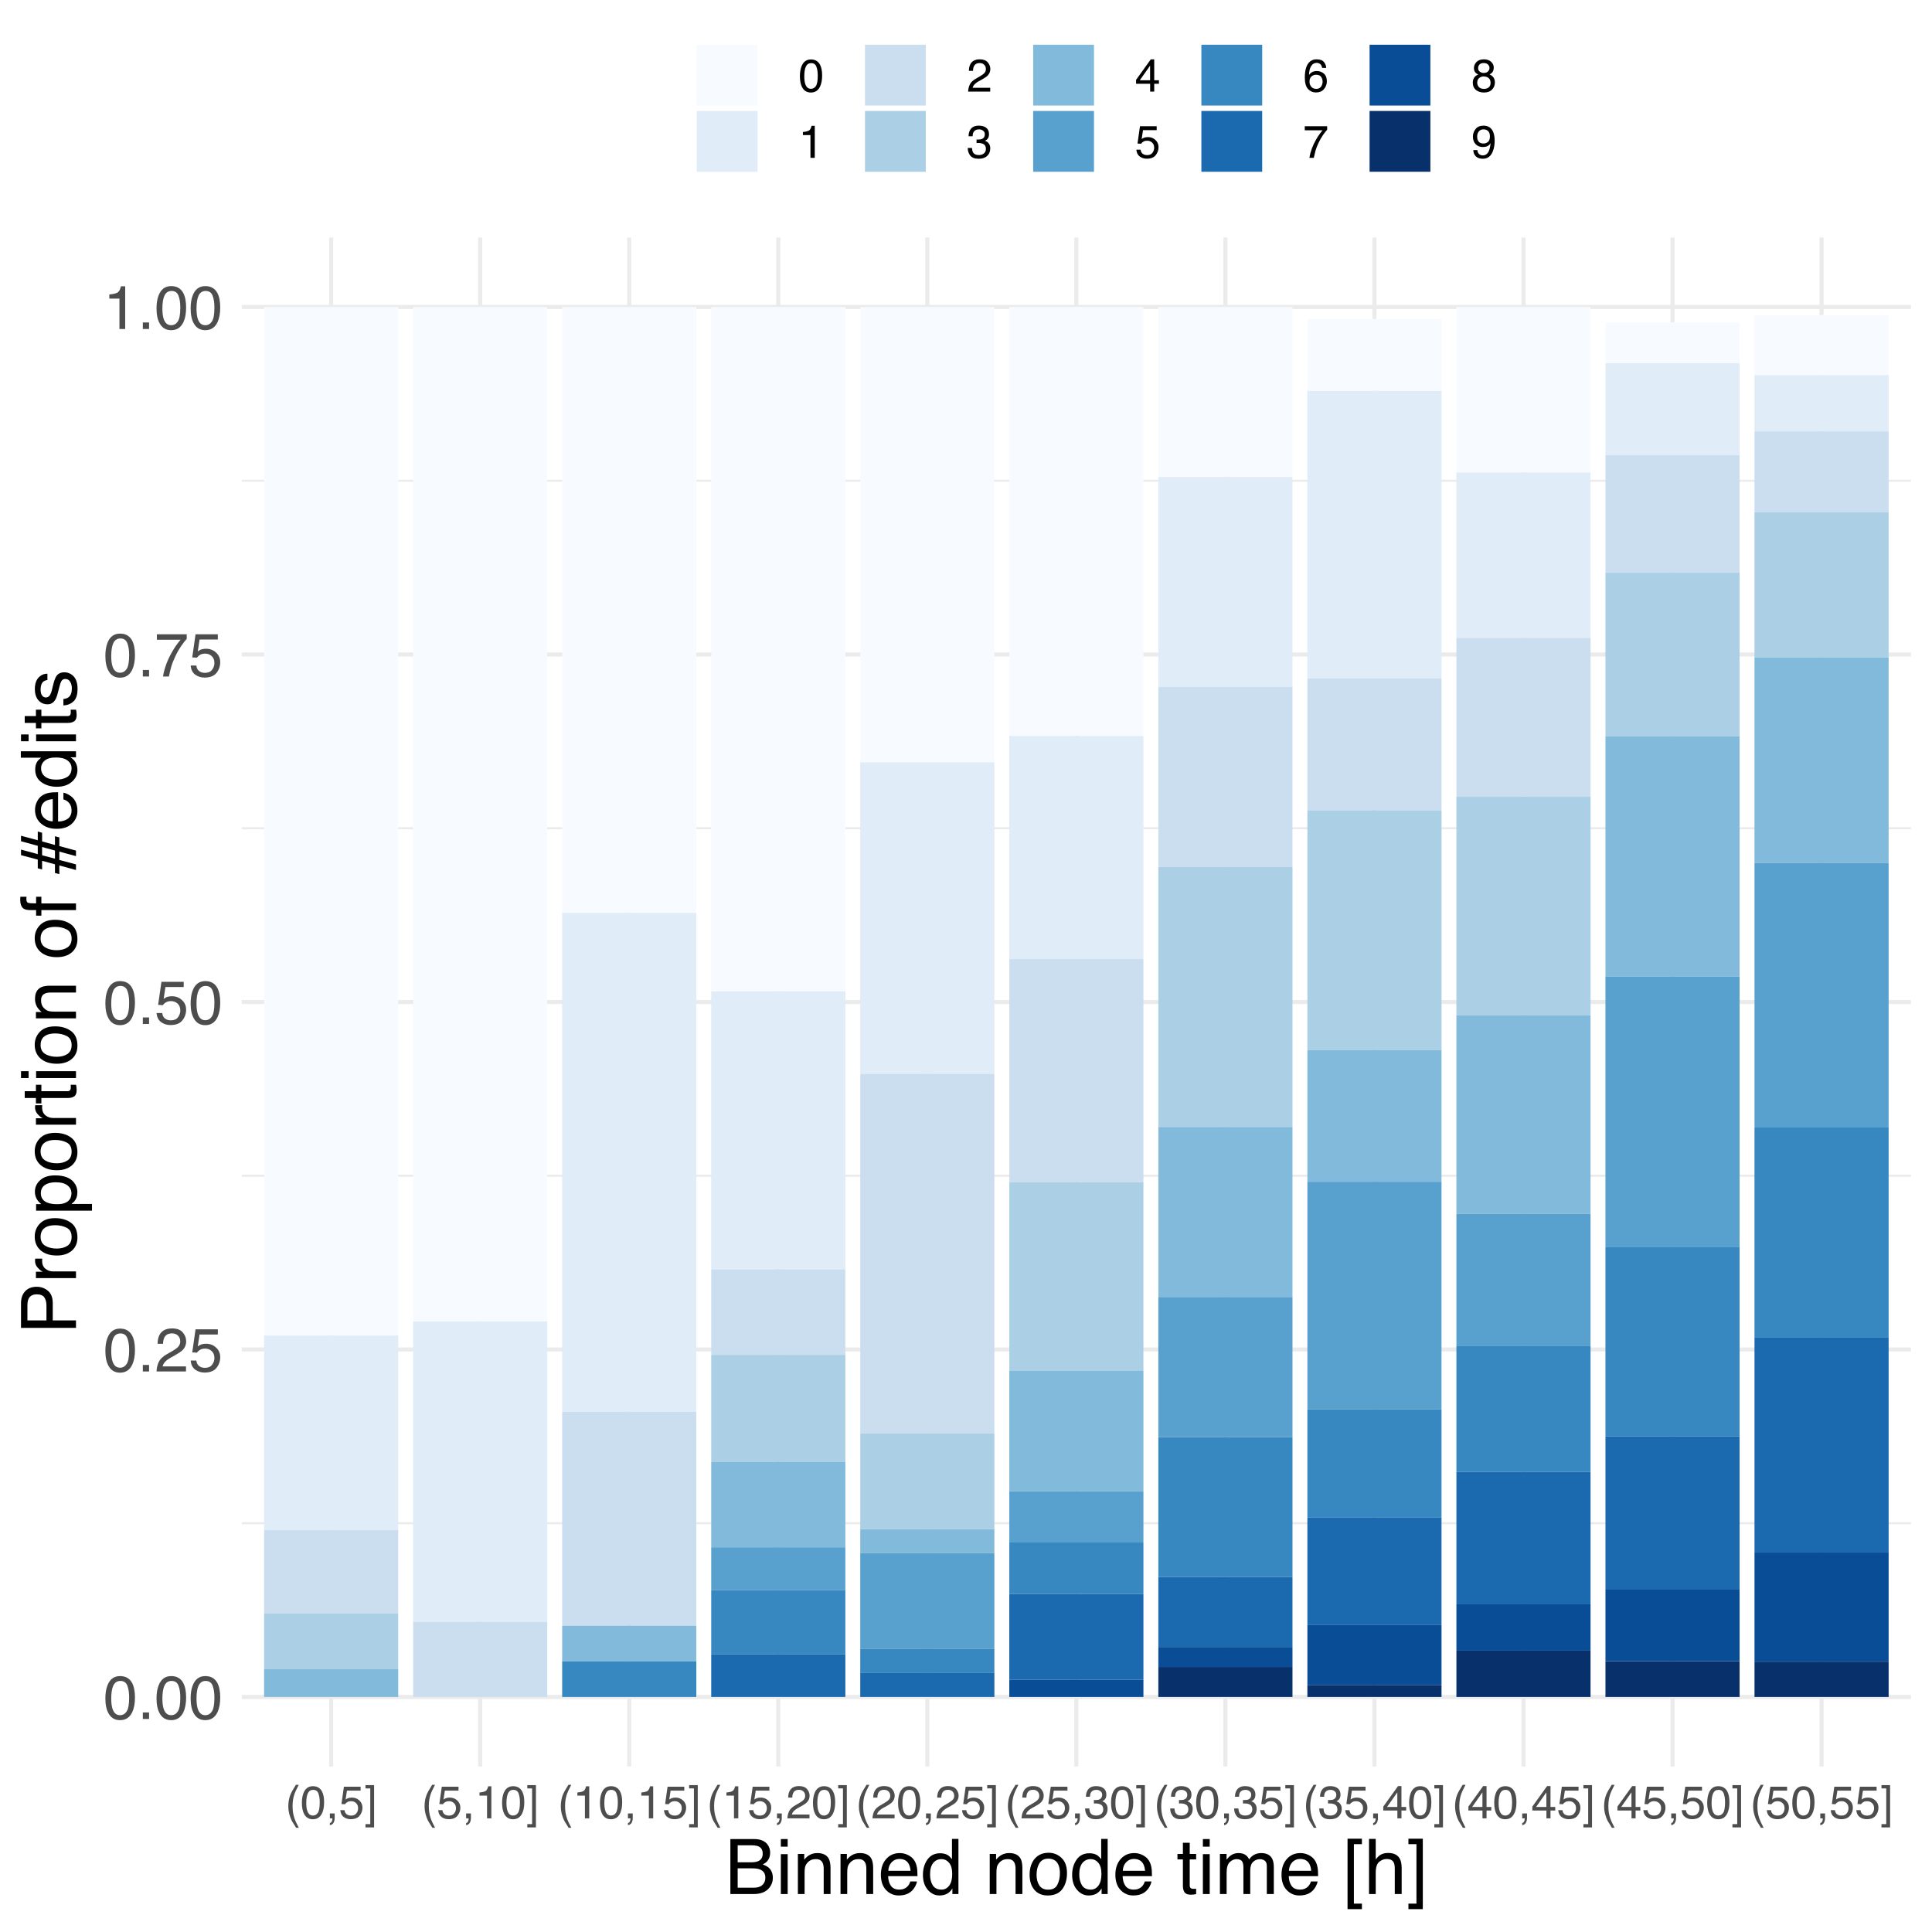 <?xml version="1.0" encoding="UTF-8"?>
<svg xmlns="http://www.w3.org/2000/svg" xmlns:xlink="http://www.w3.org/1999/xlink" width="504pt" height="504pt" viewBox="0 0 504 504" version="1.1">
<defs>
<g>
<symbol overflow="visible" id="glyph0-0">
<path style="stroke:none;" d="M 0.516 0 L 0.516 -11.484 L 9.625 -11.484 L 9.625 0 Z M 8.188 -1.438 L 8.188 -10.047 L 1.953 -10.047 L 1.953 -1.438 Z M 8.188 -1.438 "/>
</symbol>
<symbol overflow="visible" id="glyph0-1">
<path style="stroke:none;" d="M 4.328 -11.188 C 5.773 -11.188 6.82 -10.594 7.469 -9.406 C 7.969 -8.477 8.219 -7.211 8.219 -5.609 C 8.219 -4.086 7.992 -2.832 7.547 -1.844 C 6.891 -0.406 5.816 0.312 4.328 0.312 C 2.984 0.312 1.984 -0.273 1.328 -1.453 C 0.773 -2.422 0.5 -3.727 0.5 -5.375 C 0.5 -6.645 0.664 -7.734 1 -8.641 C 1.613 -10.336 2.723 -11.188 4.328 -11.188 Z M 4.312 -0.984 C 5.039 -0.984 5.617 -1.305 6.047 -1.953 C 6.484 -2.598 6.703 -3.801 6.703 -5.562 C 6.703 -6.832 6.547 -7.875 6.234 -8.688 C 5.922 -9.508 5.316 -9.922 4.422 -9.922 C 3.586 -9.922 2.977 -9.531 2.594 -8.75 C 2.219 -7.977 2.031 -6.832 2.031 -5.312 C 2.031 -4.176 2.148 -3.258 2.391 -2.562 C 2.766 -1.508 3.406 -0.984 4.312 -0.984 Z M 4.312 -0.984 "/>
</symbol>
<symbol overflow="visible" id="glyph0-2">
<path style="stroke:none;" d="M 1.375 -1.703 L 3 -1.703 L 3 0 L 1.375 0 Z M 1.375 -1.703 "/>
</symbol>
<symbol overflow="visible" id="glyph0-3">
<path style="stroke:none;" d="M 0.5 0 C 0.551 -0.969 0.75 -1.805 1.094 -2.516 C 1.445 -3.234 2.125 -3.883 3.125 -4.469 L 4.625 -5.328 C 5.301 -5.723 5.773 -6.055 6.047 -6.328 C 6.473 -6.766 6.688 -7.258 6.688 -7.812 C 6.688 -8.469 6.488 -8.984 6.094 -9.359 C 5.707 -9.742 5.188 -9.938 4.531 -9.938 C 3.57 -9.938 2.906 -9.57 2.531 -8.844 C 2.332 -8.457 2.223 -7.914 2.203 -7.219 L 0.781 -7.219 C 0.789 -8.195 0.969 -8.992 1.312 -9.609 C 1.926 -10.691 3.004 -11.234 4.547 -11.234 C 5.828 -11.234 6.758 -10.883 7.344 -10.188 C 7.938 -9.5 8.234 -8.727 8.234 -7.875 C 8.234 -6.977 7.922 -6.211 7.297 -5.578 C 6.93 -5.211 6.273 -4.766 5.328 -4.234 L 4.266 -3.641 C 3.754 -3.359 3.352 -3.094 3.062 -2.844 C 2.539 -2.383 2.211 -1.879 2.078 -1.328 L 8.188 -1.328 L 8.188 0 Z M 0.5 0 "/>
</symbol>
<symbol overflow="visible" id="glyph0-4">
<path style="stroke:none;" d="M 1.984 -2.859 C 2.078 -2.055 2.445 -1.5 3.094 -1.188 C 3.426 -1.031 3.812 -0.953 4.25 -0.953 C 5.082 -0.953 5.695 -1.219 6.094 -1.75 C 6.5 -2.281 6.703 -2.867 6.703 -3.516 C 6.703 -4.297 6.461 -4.898 5.984 -5.328 C 5.516 -5.754 4.945 -5.969 4.281 -5.969 C 3.789 -5.969 3.375 -5.875 3.031 -5.688 C 2.688 -5.5 2.391 -5.238 2.141 -4.906 L 0.922 -4.984 L 1.781 -11 L 7.594 -11 L 7.594 -9.641 L 2.828 -9.641 L 2.359 -6.531 C 2.617 -6.727 2.863 -6.879 3.094 -6.984 C 3.508 -7.148 3.992 -7.234 4.547 -7.234 C 5.566 -7.234 6.43 -6.898 7.141 -6.234 C 7.859 -5.578 8.219 -4.742 8.219 -3.734 C 8.219 -2.672 7.891 -1.734 7.234 -0.922 C 6.586 -0.117 5.547 0.281 4.109 0.281 C 3.203 0.281 2.395 0.023 1.688 -0.484 C 0.988 -1.004 0.598 -1.797 0.516 -2.859 Z M 1.984 -2.859 "/>
</symbol>
<symbol overflow="visible" id="glyph0-5">
<path style="stroke:none;" d="M 8.375 -11 L 8.375 -9.781 C 8.008 -9.426 7.531 -8.816 6.938 -7.953 C 6.344 -7.086 5.816 -6.156 5.359 -5.156 C 4.898 -4.188 4.555 -3.301 4.328 -2.5 C 4.172 -1.977 3.973 -1.145 3.734 0 L 2.188 0 C 2.539 -2.133 3.32 -4.258 4.531 -6.375 C 5.238 -7.613 5.988 -8.688 6.781 -9.594 L 0.594 -9.594 L 0.594 -11 Z M 8.375 -11 "/>
</symbol>
<symbol overflow="visible" id="glyph0-6">
<path style="stroke:none;" d="M 1.531 -7.922 L 1.531 -9 C 2.551 -9.102 3.258 -9.27 3.656 -9.5 C 4.062 -9.727 4.363 -10.273 4.562 -11.141 L 5.672 -11.141 L 5.672 0 L 4.172 0 L 4.172 -7.922 Z M 1.531 -7.922 "/>
</symbol>
<symbol overflow="visible" id="glyph1-0">
<path style="stroke:none;" d="M 0.391 0 L 0.391 -8.609 L 7.219 -8.609 L 7.219 0 Z M 6.141 -1.078 L 6.141 -7.531 L 1.469 -7.531 L 1.469 -1.078 Z M 6.141 -1.078 "/>
</symbol>
<symbol overflow="visible" id="glyph1-1">
<path style="stroke:none;" d="M 3.547 -8.75 C 2.93 -7.562 2.535 -6.688 2.359 -6.125 C 2.078 -5.258 1.938 -4.27 1.938 -3.156 C 1.938 -2.02 2.098 -0.984 2.422 -0.047 C 2.609 0.535 2.988 1.367 3.562 2.453 L 2.859 2.453 C 2.285 1.555 1.93 0.984 1.797 0.734 C 1.66 0.492 1.516 0.16 1.359 -0.266 C 1.141 -0.836 0.984 -1.453 0.891 -2.109 C 0.848 -2.453 0.828 -2.773 0.828 -3.078 C 0.828 -4.234 1.008 -5.266 1.375 -6.172 C 1.602 -6.742 2.082 -7.602 2.812 -8.75 Z M 3.547 -8.75 "/>
</symbol>
<symbol overflow="visible" id="glyph1-2">
<path style="stroke:none;" d="M 3.25 -8.391 C 4.332 -8.391 5.117 -7.941 5.609 -7.047 C 5.984 -6.359 6.172 -5.41 6.172 -4.203 C 6.172 -3.066 6 -2.125 5.656 -1.375 C 5.164 -0.301 4.359 0.234 3.234 0.234 C 2.234 0.234 1.484 -0.203 0.984 -1.078 C 0.578 -1.816 0.375 -2.801 0.375 -4.031 C 0.375 -4.977 0.5 -5.797 0.75 -6.484 C 1.207 -7.754 2.039 -8.391 3.25 -8.391 Z M 3.234 -0.734 C 3.785 -0.734 4.223 -0.973 4.547 -1.453 C 4.867 -1.941 5.031 -2.848 5.031 -4.172 C 5.031 -5.117 4.91 -5.898 4.672 -6.516 C 4.441 -7.129 3.988 -7.438 3.312 -7.438 C 2.688 -7.438 2.227 -7.145 1.938 -6.562 C 1.656 -5.977 1.516 -5.117 1.516 -3.984 C 1.516 -3.129 1.609 -2.441 1.797 -1.922 C 2.078 -1.129 2.555 -0.734 3.234 -0.734 Z M 3.234 -0.734 "/>
</symbol>
<symbol overflow="visible" id="glyph1-3">
<path style="stroke:none;" d="M 1 1.219 C 1.27 1.176 1.457 0.988 1.562 0.656 C 1.625 0.477 1.656 0.305 1.656 0.141 C 1.656 0.117 1.648 0.098 1.641 0.078 C 1.641 0.055 1.641 0.031 1.641 0 L 1 0 L 1 -1.281 L 2.25 -1.281 L 2.25 -0.094 C 2.25 0.375 2.156 0.781 1.969 1.125 C 1.781 1.477 1.457 1.695 1 1.781 Z M 1 1.219 "/>
</symbol>
<symbol overflow="visible" id="glyph1-4">
<path style="stroke:none;" d="M 1.484 -2.141 C 1.555 -1.535 1.836 -1.117 2.328 -0.891 C 2.578 -0.773 2.863 -0.719 3.188 -0.719 C 3.812 -0.719 4.273 -0.914 4.578 -1.312 C 4.879 -1.707 5.031 -2.148 5.031 -2.641 C 5.031 -3.223 4.848 -3.676 4.484 -4 C 4.129 -4.32 3.703 -4.484 3.203 -4.484 C 2.836 -4.484 2.523 -4.41 2.266 -4.266 C 2.004 -4.129 1.785 -3.938 1.609 -3.688 L 0.688 -3.734 L 1.328 -8.25 L 5.688 -8.25 L 5.688 -7.234 L 2.125 -7.234 L 1.766 -4.906 C 1.961 -5.051 2.148 -5.16 2.328 -5.234 C 2.641 -5.359 3 -5.422 3.406 -5.422 C 4.176 -5.422 4.828 -5.172 5.359 -4.672 C 5.898 -4.18 6.172 -3.555 6.172 -2.797 C 6.172 -2.004 5.922 -1.301 5.422 -0.688 C 4.93 -0.082 4.148 0.219 3.078 0.219 C 2.398 0.219 1.797 0.023 1.266 -0.359 C 0.742 -0.742 0.453 -1.336 0.391 -2.141 Z M 1.484 -2.141 "/>
</symbol>
<symbol overflow="visible" id="glyph1-5">
<path style="stroke:none;" d="M 0.281 1.5 L 1.531 1.5 L 1.531 -7.812 L 0.281 -7.812 L 0.281 -8.672 L 2.531 -8.672 L 2.531 2.359 L 0.281 2.359 Z M 0.281 1.5 "/>
</symbol>
<symbol overflow="visible" id="glyph1-6">
<path style="stroke:none;" d="M 1.156 -5.938 L 1.156 -6.75 C 1.914 -6.82 2.441 -6.945 2.734 -7.125 C 3.035 -7.301 3.266 -7.711 3.422 -8.359 L 4.25 -8.359 L 4.25 0 L 3.125 0 L 3.125 -5.938 Z M 1.156 -5.938 "/>
</symbol>
<symbol overflow="visible" id="glyph1-7">
<path style="stroke:none;" d="M 0.375 0 C 0.414 -0.719 0.566 -1.344 0.828 -1.875 C 1.086 -2.414 1.594 -2.906 2.344 -3.344 L 3.469 -4 C 3.969 -4.289 4.32 -4.539 4.531 -4.75 C 4.852 -5.07 5.016 -5.441 5.016 -5.859 C 5.016 -6.348 4.863 -6.734 4.562 -7.016 C 4.27 -7.305 3.883 -7.453 3.406 -7.453 C 2.676 -7.453 2.176 -7.18 1.906 -6.641 C 1.75 -6.336 1.664 -5.93 1.656 -5.422 L 0.578 -5.422 C 0.586 -6.148 0.723 -6.742 0.984 -7.203 C 1.441 -8.016 2.25 -8.422 3.406 -8.422 C 4.363 -8.422 5.062 -8.16 5.5 -7.641 C 5.945 -7.117 6.172 -6.539 6.172 -5.906 C 6.172 -5.238 5.938 -4.664 5.469 -4.188 C 5.195 -3.906 4.707 -3.566 4 -3.172 L 3.188 -2.734 C 2.812 -2.523 2.516 -2.32 2.297 -2.125 C 1.898 -1.789 1.648 -1.414 1.547 -1 L 6.141 -1 L 6.141 0 Z M 0.375 0 "/>
</symbol>
<symbol overflow="visible" id="glyph1-8">
<path style="stroke:none;" d="M 3.125 0.234 C 2.125 0.234 1.398 -0.035 0.953 -0.578 C 0.504 -1.129 0.281 -1.797 0.281 -2.578 L 1.391 -2.578 C 1.43 -2.035 1.531 -1.641 1.688 -1.391 C 1.969 -0.953 2.461 -0.734 3.172 -0.734 C 3.734 -0.734 4.18 -0.879 4.516 -1.172 C 4.848 -1.473 5.016 -1.859 5.016 -2.328 C 5.016 -2.898 4.836 -3.301 4.484 -3.531 C 4.129 -3.77 3.641 -3.891 3.016 -3.891 C 2.941 -3.891 2.867 -3.883 2.797 -3.875 C 2.723 -3.875 2.648 -3.875 2.578 -3.875 L 2.578 -4.812 C 2.691 -4.789 2.785 -4.781 2.859 -4.781 C 2.93 -4.781 3.008 -4.781 3.094 -4.781 C 3.488 -4.781 3.812 -4.844 4.062 -4.969 C 4.508 -5.188 4.734 -5.578 4.734 -6.141 C 4.734 -6.555 4.582 -6.875 4.281 -7.094 C 3.988 -7.32 3.645 -7.438 3.25 -7.438 C 2.551 -7.438 2.066 -7.203 1.797 -6.734 C 1.648 -6.484 1.566 -6.117 1.547 -5.641 L 0.5 -5.641 C 0.5 -6.266 0.625 -6.797 0.875 -7.234 C 1.301 -8.016 2.055 -8.406 3.141 -8.406 C 3.992 -8.406 4.656 -8.211 5.125 -7.828 C 5.594 -7.453 5.828 -6.898 5.828 -6.172 C 5.828 -5.66 5.691 -5.242 5.422 -4.922 C 5.242 -4.723 5.02 -4.566 4.75 -4.453 C 5.188 -4.328 5.531 -4.094 5.781 -3.75 C 6.031 -3.406 6.156 -2.984 6.156 -2.484 C 6.156 -1.68 5.891 -1.023 5.359 -0.516 C 4.836 -0.016 4.094 0.234 3.125 0.234 Z M 3.125 0.234 "/>
</symbol>
<symbol overflow="visible" id="glyph1-9">
<path style="stroke:none;" d="M 3.969 -2.969 L 3.969 -6.781 L 1.281 -2.969 Z M 3.984 0 L 3.984 -2.047 L 0.312 -2.047 L 0.312 -3.078 L 4.156 -8.422 L 5.047 -8.422 L 5.047 -2.969 L 6.281 -2.969 L 6.281 -2.047 L 5.047 -2.047 L 5.047 0 Z M 3.984 0 "/>
</symbol>
<symbol overflow="visible" id="glyph1-10">
<path style="stroke:none;" d="M 3.516 -8.422 C 4.453 -8.422 5.102 -8.176 5.469 -7.688 C 5.844 -7.207 6.031 -6.707 6.031 -6.188 L 4.984 -6.188 C 4.922 -6.52 4.82 -6.781 4.688 -6.969 C 4.426 -7.32 4.039 -7.5 3.531 -7.5 C 2.938 -7.5 2.461 -7.223 2.109 -6.672 C 1.766 -6.129 1.578 -5.352 1.547 -4.344 C 1.785 -4.695 2.086 -4.961 2.453 -5.141 C 2.785 -5.297 3.16 -5.375 3.578 -5.375 C 4.285 -5.375 4.898 -5.148 5.422 -4.703 C 5.941 -4.254 6.203 -3.582 6.203 -2.688 C 6.203 -1.926 5.953 -1.25 5.453 -0.656 C 4.961 -0.07 4.258 0.219 3.344 0.219 C 2.551 0.219 1.867 -0.078 1.297 -0.672 C 0.734 -1.273 0.453 -2.281 0.453 -3.688 C 0.453 -4.727 0.578 -5.613 0.828 -6.344 C 1.316 -7.727 2.211 -8.422 3.516 -8.422 Z M 3.438 -0.719 C 3.988 -0.719 4.398 -0.906 4.672 -1.281 C 4.953 -1.656 5.094 -2.098 5.094 -2.609 C 5.094 -3.035 4.969 -3.441 4.719 -3.828 C 4.477 -4.211 4.031 -4.406 3.375 -4.406 C 2.926 -4.406 2.531 -4.254 2.188 -3.953 C 1.844 -3.66 1.672 -3.211 1.672 -2.609 C 1.672 -2.078 1.828 -1.629 2.141 -1.266 C 2.453 -0.898 2.883 -0.719 3.438 -0.719 Z M 3.438 -0.719 "/>
</symbol>
<symbol overflow="visible" id="glyph1-11">
<path style="stroke:none;" d="M 6.281 -8.25 L 6.281 -7.328 C 6.008 -7.066 5.648 -6.613 5.203 -5.969 C 4.754 -5.32 4.359 -4.625 4.016 -3.875 C 3.672 -3.133 3.41 -2.469 3.234 -1.875 C 3.129 -1.488 2.984 -0.863 2.797 0 L 1.641 0 C 1.898 -1.602 2.484 -3.195 3.391 -4.781 C 3.93 -5.707 4.492 -6.508 5.078 -7.188 L 0.438 -7.188 L 0.438 -8.25 Z M 6.281 -8.25 "/>
</symbol>
<symbol overflow="visible" id="glyph1-12">
<path style="stroke:none;" d="M 3.266 -4.875 C 3.734 -4.875 4.098 -5.004 4.359 -5.266 C 4.617 -5.523 4.75 -5.832 4.75 -6.188 C 4.75 -6.5 4.625 -6.785 4.375 -7.047 C 4.125 -7.316 3.742 -7.453 3.234 -7.453 C 2.723 -7.453 2.352 -7.316 2.125 -7.047 C 1.895 -6.785 1.781 -6.484 1.781 -6.141 C 1.781 -5.742 1.926 -5.43 2.219 -5.203 C 2.52 -4.984 2.867 -4.875 3.266 -4.875 Z M 3.328 -0.719 C 3.816 -0.719 4.223 -0.848 4.547 -1.109 C 4.867 -1.379 5.031 -1.773 5.031 -2.297 C 5.031 -2.836 4.863 -3.25 4.531 -3.531 C 4.195 -3.812 3.77 -3.953 3.25 -3.953 C 2.75 -3.953 2.336 -3.805 2.016 -3.516 C 1.703 -3.234 1.547 -2.836 1.547 -2.328 C 1.547 -1.891 1.691 -1.508 1.984 -1.188 C 2.273 -0.875 2.723 -0.719 3.328 -0.719 Z M 1.828 -4.469 C 1.535 -4.594 1.305 -4.738 1.141 -4.906 C 0.836 -5.219 0.688 -5.625 0.688 -6.125 C 0.688 -6.75 0.91 -7.285 1.359 -7.734 C 1.816 -8.191 2.457 -8.422 3.281 -8.422 C 4.094 -8.422 4.723 -8.207 5.172 -7.781 C 5.629 -7.352 5.859 -6.859 5.859 -6.297 C 5.859 -5.773 5.727 -5.348 5.469 -5.016 C 5.32 -4.836 5.094 -4.66 4.781 -4.484 C 5.125 -4.328 5.395 -4.145 5.594 -3.938 C 5.969 -3.539 6.156 -3.031 6.156 -2.406 C 6.156 -1.664 5.906 -1.039 5.406 -0.531 C 4.914 -0.02 4.219 0.234 3.312 0.234 C 2.488 0.234 1.797 0.016 1.234 -0.422 C 0.672 -0.867 0.391 -1.516 0.391 -2.359 C 0.391 -2.848 0.508 -3.273 0.75 -3.641 C 0.988 -4.004 1.348 -4.281 1.828 -4.469 Z M 1.828 -4.469 "/>
</symbol>
<symbol overflow="visible" id="glyph1-13">
<path style="stroke:none;" d="M 1.594 -2.031 C 1.625 -1.445 1.848 -1.047 2.266 -0.828 C 2.484 -0.703 2.727 -0.641 3 -0.641 C 3.5 -0.641 3.926 -0.848 4.281 -1.266 C 4.633 -1.691 4.891 -2.547 5.047 -3.828 C 4.805 -3.461 4.516 -3.203 4.172 -3.047 C 3.828 -2.898 3.453 -2.828 3.047 -2.828 C 2.242 -2.828 1.602 -3.078 1.125 -3.578 C 0.656 -4.086 0.422 -4.738 0.422 -5.531 C 0.422 -6.289 0.656 -6.957 1.125 -7.531 C 1.594 -8.113 2.281 -8.406 3.188 -8.406 C 4.406 -8.406 5.25 -7.852 5.719 -6.75 C 5.969 -6.145 6.094 -5.391 6.094 -4.484 C 6.094 -3.453 5.941 -2.539 5.641 -1.75 C 5.129 -0.426 4.258 0.234 3.031 0.234 C 2.219 0.234 1.598 0.02 1.172 -0.406 C 0.742 -0.844 0.531 -1.383 0.531 -2.031 Z M 3.188 -3.75 C 3.613 -3.75 4 -3.883 4.344 -4.156 C 4.688 -4.438 4.859 -4.922 4.859 -5.609 C 4.859 -6.223 4.703 -6.68 4.391 -6.984 C 4.078 -7.285 3.68 -7.438 3.203 -7.438 C 2.691 -7.438 2.285 -7.266 1.984 -6.922 C 1.68 -6.578 1.531 -6.113 1.531 -5.531 C 1.531 -4.988 1.66 -4.555 1.922 -4.234 C 2.191 -3.91 2.613 -3.75 3.188 -3.75 Z M 3.188 -3.75 "/>
</symbol>
<symbol overflow="visible" id="glyph2-0">
<path style="stroke:none;" d="M 0.641 0 L 0.641 -14.344 L 12.031 -14.344 L 12.031 0 Z M 10.234 -1.797 L 10.234 -12.547 L 2.438 -12.547 L 2.438 -1.797 Z M 10.234 -1.797 "/>
</symbol>
<symbol overflow="visible" id="glyph2-1">
<path style="stroke:none;" d="M 6.922 -8.281 C 7.734 -8.281 8.367 -8.395 8.828 -8.625 C 9.547 -8.977 9.906 -9.625 9.906 -10.562 C 9.906 -11.5 9.523 -12.129 8.766 -12.453 C 8.328 -12.629 7.688 -12.719 6.844 -12.719 L 3.375 -12.719 L 3.375 -8.281 Z M 7.562 -1.656 C 8.758 -1.656 9.613 -2.004 10.125 -2.703 C 10.438 -3.129 10.594 -3.656 10.594 -4.281 C 10.594 -5.32 10.129 -6.031 9.203 -6.406 C 8.703 -6.602 8.047 -6.703 7.234 -6.703 L 3.375 -6.703 L 3.375 -1.656 Z M 1.469 -14.344 L 7.641 -14.344 C 9.316 -14.344 10.508 -13.844 11.219 -12.844 C 11.633 -12.25 11.844 -11.566 11.844 -10.797 C 11.844 -9.891 11.586 -9.145 11.078 -8.562 C 10.805 -8.258 10.422 -7.977 9.922 -7.719 C 10.66 -7.445 11.211 -7.133 11.578 -6.781 C 12.223 -6.156 12.547 -5.289 12.547 -4.188 C 12.547 -3.258 12.254 -2.426 11.672 -1.688 C 10.805 -0.562 9.43 0 7.547 0 L 1.469 0 Z M 1.469 -14.344 "/>
</symbol>
<symbol overflow="visible" id="glyph2-2">
<path style="stroke:none;" d="M 1.297 -10.406 L 3.078 -10.406 L 3.078 0 L 1.297 0 Z M 1.297 -14.344 L 3.078 -14.344 L 3.078 -12.359 L 1.297 -12.359 Z M 1.297 -14.344 "/>
</symbol>
<symbol overflow="visible" id="glyph2-3">
<path style="stroke:none;" d="M 1.297 -10.453 L 2.953 -10.453 L 2.953 -8.969 C 3.453 -9.582 3.977 -10.02 4.531 -10.281 C 5.082 -10.551 5.695 -10.688 6.375 -10.688 C 7.863 -10.688 8.867 -10.172 9.391 -9.141 C 9.672 -8.578 9.812 -7.766 9.812 -6.703 L 9.812 0 L 8.031 0 L 8.031 -6.594 C 8.031 -7.227 7.938 -7.742 7.75 -8.141 C 7.438 -8.785 6.867 -9.109 6.047 -9.109 C 5.629 -9.109 5.285 -9.066 5.016 -8.984 C 4.535 -8.836 4.113 -8.551 3.75 -8.125 C 3.457 -7.781 3.266 -7.422 3.172 -7.047 C 3.086 -6.68 3.047 -6.16 3.047 -5.484 L 3.047 0 L 1.297 0 Z M 5.422 -10.719 Z M 5.422 -10.719 "/>
</symbol>
<symbol overflow="visible" id="glyph2-4">
<path style="stroke:none;" d="M 5.641 -10.688 C 6.391 -10.688 7.109 -10.516 7.797 -10.172 C 8.492 -9.828 9.023 -9.375 9.391 -8.812 C 9.742 -8.289 9.977 -7.676 10.094 -6.969 C 10.195 -6.488 10.25 -5.723 10.25 -4.672 L 2.594 -4.672 C 2.625 -3.609 2.875 -2.754 3.344 -2.109 C 3.812 -1.473 4.535 -1.156 5.516 -1.156 C 6.43 -1.156 7.164 -1.457 7.719 -2.062 C 8.031 -2.414 8.25 -2.82 8.375 -3.281 L 10.109 -3.281 C 10.066 -2.895 9.914 -2.469 9.656 -2 C 9.395 -1.531 9.109 -1.145 8.797 -0.844 C 8.254 -0.32 7.594 0.031 6.812 0.219 C 6.383 0.32 5.906 0.375 5.375 0.375 C 4.07 0.375 2.969 -0.098 2.062 -1.047 C 1.156 -1.992 0.703 -3.32 0.703 -5.031 C 0.703 -6.707 1.156 -8.066 2.062 -9.109 C 2.977 -10.16 4.172 -10.688 5.641 -10.688 Z M 8.453 -6.062 C 8.379 -6.82 8.211 -7.43 7.953 -7.891 C 7.473 -8.734 6.664 -9.156 5.531 -9.156 C 4.727 -9.156 4.051 -8.863 3.5 -8.281 C 2.957 -7.695 2.672 -6.957 2.641 -6.062 Z M 5.484 -10.719 Z M 5.484 -10.719 "/>
</symbol>
<symbol overflow="visible" id="glyph2-5">
<path style="stroke:none;" d="M 2.406 -5.109 C 2.406 -3.984 2.641 -3.039 3.109 -2.281 C 3.586 -1.531 4.352 -1.156 5.406 -1.156 C 6.219 -1.156 6.883 -1.504 7.406 -2.203 C 7.926 -2.91 8.188 -3.914 8.188 -5.219 C 8.188 -6.539 7.914 -7.52 7.375 -8.156 C 6.844 -8.789 6.176 -9.109 5.375 -9.109 C 4.488 -9.109 3.77 -8.77 3.219 -8.094 C 2.676 -7.414 2.406 -6.422 2.406 -5.109 Z M 5.047 -10.641 C 5.848 -10.641 6.52 -10.473 7.062 -10.141 C 7.375 -9.941 7.727 -9.598 8.125 -9.109 L 8.125 -14.391 L 9.812 -14.391 L 9.812 0 L 8.234 0 L 8.234 -1.453 C 7.828 -0.805 7.344 -0.336 6.781 -0.047 C 6.219 0.234 5.578 0.375 4.859 0.375 C 3.691 0.375 2.68 -0.113 1.828 -1.094 C 0.973 -2.07 0.547 -3.379 0.547 -5.016 C 0.547 -6.535 0.93 -7.852 1.703 -8.969 C 2.484 -10.082 3.598 -10.641 5.047 -10.641 Z M 5.047 -10.641 "/>
</symbol>
<symbol overflow="visible" id="glyph2-6">
<path style="stroke:none;" d=""/>
</symbol>
<symbol overflow="visible" id="glyph2-7">
<path style="stroke:none;" d="M 5.438 -1.141 C 6.602 -1.141 7.398 -1.578 7.828 -2.453 C 8.266 -3.336 8.484 -4.32 8.484 -5.406 C 8.484 -6.375 8.328 -7.164 8.016 -7.781 C 7.523 -8.75 6.672 -9.234 5.453 -9.234 C 4.379 -9.234 3.598 -8.82 3.109 -8 C 2.629 -7.176 2.391 -6.188 2.391 -5.031 C 2.391 -3.914 2.629 -2.988 3.109 -2.25 C 3.598 -1.508 4.375 -1.141 5.438 -1.141 Z M 5.516 -10.766 C 6.859 -10.766 7.992 -10.312 8.922 -9.406 C 9.859 -8.508 10.328 -7.191 10.328 -5.453 C 10.328 -3.766 9.914 -2.367 9.094 -1.266 C 8.27 -0.172 7 0.375 5.281 0.375 C 3.832 0.375 2.688 -0.109 1.844 -1.078 C 1 -2.055 0.578 -3.363 0.578 -5 C 0.578 -6.758 1.02 -8.16 1.906 -9.203 C 2.801 -10.242 4.004 -10.766 5.516 -10.766 Z M 5.453 -10.719 Z M 5.453 -10.719 "/>
</symbol>
<symbol overflow="visible" id="glyph2-8">
<path style="stroke:none;" d="M 1.641 -13.375 L 3.422 -13.375 L 3.422 -10.453 L 5.094 -10.453 L 5.094 -9.031 L 3.422 -9.031 L 3.422 -2.203 C 3.422 -1.836 3.547 -1.594 3.797 -1.469 C 3.93 -1.395 4.156 -1.359 4.469 -1.359 C 4.551 -1.359 4.641 -1.359 4.734 -1.359 C 4.836 -1.367 4.957 -1.379 5.094 -1.391 L 5.094 0 C 4.883 0.062 4.672 0.102 4.453 0.125 C 4.234 0.156 4 0.172 3.75 0.172 C 2.926 0.172 2.367 -0.035 2.078 -0.453 C 1.785 -0.879 1.641 -1.426 1.641 -2.094 L 1.641 -9.031 L 0.219 -9.031 L 0.219 -10.453 L 1.641 -10.453 Z M 1.641 -13.375 "/>
</symbol>
<symbol overflow="visible" id="glyph2-9">
<path style="stroke:none;" d="M 1.297 -10.453 L 3.031 -10.453 L 3.031 -8.969 C 3.445 -9.488 3.82 -9.863 4.156 -10.094 C 4.738 -10.488 5.398 -10.688 6.141 -10.688 C 6.973 -10.688 7.641 -10.484 8.141 -10.078 C 8.43 -9.848 8.691 -9.504 8.922 -9.047 C 9.316 -9.609 9.773 -10.02 10.297 -10.281 C 10.828 -10.551 11.422 -10.688 12.078 -10.688 C 13.484 -10.688 14.441 -10.18 14.953 -9.172 C 15.223 -8.617 15.359 -7.883 15.359 -6.969 L 15.359 0 L 13.531 0 L 13.531 -7.266 C 13.531 -7.961 13.352 -8.441 13 -8.703 C 12.656 -8.961 12.234 -9.094 11.734 -9.094 C 11.047 -9.094 10.453 -8.859 9.953 -8.391 C 9.453 -7.93 9.203 -7.16 9.203 -6.078 L 9.203 0 L 7.422 0 L 7.422 -6.828 C 7.422 -7.535 7.336 -8.051 7.172 -8.375 C 6.898 -8.863 6.398 -9.109 5.672 -9.109 C 5.004 -9.109 4.398 -8.848 3.859 -8.328 C 3.316 -7.816 3.047 -6.891 3.047 -5.547 L 3.047 0 L 1.297 0 Z M 1.297 -10.453 "/>
</symbol>
<symbol overflow="visible" id="glyph2-10">
<path style="stroke:none;" d="M 1.25 -14.438 L 5 -14.438 L 5 -13.016 L 2.906 -13.016 L 2.906 2.5 L 5 2.5 L 5 3.938 L 1.25 3.938 Z M 1.25 -14.438 "/>
</symbol>
<symbol overflow="visible" id="glyph2-11">
<path style="stroke:none;" d="M 1.297 -14.391 L 3.047 -14.391 L 3.047 -9.047 C 3.461 -9.566 3.836 -9.938 4.172 -10.156 C 4.734 -10.531 5.441 -10.719 6.297 -10.719 C 7.805 -10.719 8.832 -10.188 9.375 -9.125 C 9.664 -8.539 9.812 -7.734 9.812 -6.703 L 9.812 0 L 8.016 0 L 8.016 -6.594 C 8.016 -7.363 7.914 -7.926 7.719 -8.281 C 7.395 -8.852 6.797 -9.141 5.922 -9.141 C 5.191 -9.141 4.531 -8.891 3.938 -8.391 C 3.344 -7.891 3.047 -6.941 3.047 -5.547 L 3.047 0 L 1.297 0 Z M 1.297 -14.391 "/>
</symbol>
<symbol overflow="visible" id="glyph2-12">
<path style="stroke:none;" d="M 0.453 2.5 L 2.547 2.5 L 2.547 -13.016 L 0.453 -13.016 L 0.453 -14.438 L 4.203 -14.438 L 4.203 3.938 L 0.453 3.938 Z M 0.453 2.5 "/>
</symbol>
<symbol overflow="visible" id="glyph3-0">
<path style="stroke:none;" d="M 0 -0.641 L -14.344 -0.641 L -14.344 -12.031 L 0 -12.031 Z M -1.797 -10.234 L -12.547 -10.234 L -12.547 -2.438 L -1.797 -2.438 Z M -1.797 -10.234 "/>
</symbol>
<symbol overflow="visible" id="glyph3-1">
<path style="stroke:none;" d="M -14.344 -1.703 L -14.344 -8.172 C -14.344 -9.441 -13.984 -10.469 -13.266 -11.25 C -12.547 -12.031 -11.535 -12.422 -10.234 -12.422 C -9.117 -12.422 -8.145 -12.07 -7.312 -11.375 C -6.477 -10.676 -6.062 -9.609 -6.062 -8.172 L -6.062 -3.656 L 0 -3.656 L 0 -1.703 Z M -10.219 -10.453 C -11.281 -10.453 -12 -10.062 -12.375 -9.281 C -12.57 -8.852 -12.672 -8.266 -12.672 -7.516 L -12.672 -3.656 L -7.703 -3.656 L -7.703 -7.516 C -7.703 -8.391 -7.883 -9.098 -8.25 -9.641 C -8.625 -10.18 -9.281 -10.453 -10.219 -10.453 Z M -10.219 -10.453 "/>
</symbol>
<symbol overflow="visible" id="glyph3-2">
<path style="stroke:none;" d="M -10.453 -1.344 L -10.453 -3.016 L -8.656 -3.016 C -9.008 -3.148 -9.438 -3.484 -9.938 -4.016 C -10.438 -4.547 -10.688 -5.16 -10.688 -5.859 C -10.688 -5.891 -10.68 -5.941 -10.672 -6.016 C -10.672 -6.098 -10.66 -6.234 -10.641 -6.422 L -8.797 -6.422 C -8.805 -6.316 -8.816 -6.219 -8.828 -6.125 C -8.836 -6.039 -8.844 -5.945 -8.844 -5.844 C -8.844 -4.957 -8.555 -4.273 -7.984 -3.797 C -7.41 -3.328 -6.754 -3.094 -6.016 -3.094 L 0 -3.094 L 0 -1.344 Z M -10.453 -1.344 "/>
</symbol>
<symbol overflow="visible" id="glyph3-3">
<path style="stroke:none;" d="M -1.141 -5.438 C -1.141 -6.602 -1.578 -7.398 -2.453 -7.828 C -3.336 -8.266 -4.32 -8.484 -5.406 -8.484 C -6.375 -8.484 -7.164 -8.328 -7.781 -8.016 C -8.75 -7.523 -9.234 -6.672 -9.234 -5.453 C -9.234 -4.379 -8.82 -3.598 -8 -3.109 C -7.176 -2.629 -6.188 -2.391 -5.031 -2.391 C -3.914 -2.391 -2.988 -2.629 -2.25 -3.109 C -1.508 -3.598 -1.141 -4.375 -1.141 -5.438 Z M -10.766 -5.516 C -10.766 -6.859 -10.312 -7.992 -9.406 -8.922 C -8.508 -9.859 -7.191 -10.328 -5.453 -10.328 C -3.766 -10.328 -2.367 -9.914 -1.266 -9.094 C -0.172 -8.27 0.375 -7 0.375 -5.281 C 0.375 -3.832 -0.109 -2.688 -1.078 -1.844 C -2.055 -1 -3.363 -0.578 -5 -0.578 C -6.758 -0.578 -8.16 -1.02 -9.203 -1.906 C -10.242 -2.801 -10.766 -4.004 -10.766 -5.516 Z M -10.719 -5.453 Z M -10.719 -5.453 "/>
</symbol>
<symbol overflow="visible" id="glyph3-4">
<path style="stroke:none;" d="M -1.188 -5.703 C -1.188 -6.523 -1.531 -7.207 -2.219 -7.75 C -2.906 -8.289 -3.93 -8.562 -5.297 -8.562 C -6.129 -8.562 -6.844 -8.441 -7.438 -8.203 C -8.594 -7.742 -9.172 -6.91 -9.172 -5.703 C -9.172 -4.484 -8.562 -3.648 -7.344 -3.203 C -6.695 -2.961 -5.867 -2.844 -4.859 -2.844 C -4.055 -2.844 -3.367 -2.961 -2.797 -3.203 C -1.723 -3.66 -1.188 -4.492 -1.188 -5.703 Z M -10.406 -1.156 L -10.406 -2.859 L -9.031 -2.859 C -9.5 -3.211 -9.863 -3.598 -10.125 -4.016 C -10.52 -4.609 -10.719 -5.305 -10.719 -6.109 C -10.719 -7.285 -10.258 -8.285 -9.344 -9.109 C -8.438 -9.941 -7.141 -10.359 -5.453 -10.359 C -3.18 -10.359 -1.555 -9.766 -0.578 -8.578 C 0.047 -7.816 0.359 -6.938 0.359 -5.938 C 0.359 -5.145 0.18 -4.484 -0.172 -3.953 C -0.359 -3.641 -0.691 -3.289 -1.172 -2.906 L 4.172 -2.906 L 4.172 -1.156 Z M -10.406 -1.156 "/>
</symbol>
<symbol overflow="visible" id="glyph3-5">
<path style="stroke:none;" d="M -13.375 -1.641 L -13.375 -3.422 L -10.453 -3.422 L -10.453 -5.094 L -9.031 -5.094 L -9.031 -3.422 L -2.203 -3.422 C -1.836 -3.422 -1.594 -3.547 -1.469 -3.797 C -1.395 -3.93 -1.359 -4.156 -1.359 -4.469 C -1.359 -4.551 -1.359 -4.641 -1.359 -4.734 C -1.367 -4.836 -1.379 -4.957 -1.391 -5.094 L 0 -5.094 C 0.062 -4.883 0.102 -4.672 0.125 -4.453 C 0.156 -4.234 0.172 -4 0.172 -3.75 C 0.172 -2.926 -0.035 -2.367 -0.453 -2.078 C -0.879 -1.785 -1.426 -1.641 -2.094 -1.641 L -9.031 -1.641 L -9.031 -0.219 L -10.453 -0.219 L -10.453 -1.641 Z M -13.375 -1.641 "/>
</symbol>
<symbol overflow="visible" id="glyph3-6">
<path style="stroke:none;" d="M -10.406 -1.297 L -10.406 -3.078 L 0 -3.078 L 0 -1.297 Z M -14.344 -1.297 L -14.344 -3.078 L -12.359 -3.078 L -12.359 -1.297 Z M -14.344 -1.297 "/>
</symbol>
<symbol overflow="visible" id="glyph3-7">
<path style="stroke:none;" d="M -10.453 -1.297 L -10.453 -2.953 L -8.969 -2.953 C -9.582 -3.453 -10.02 -3.977 -10.281 -4.531 C -10.551 -5.082 -10.688 -5.695 -10.688 -6.375 C -10.688 -7.863 -10.172 -8.867 -9.141 -9.391 C -8.578 -9.672 -7.766 -9.812 -6.703 -9.812 L 0 -9.812 L 0 -8.031 L -6.594 -8.031 C -7.227 -8.031 -7.742 -7.938 -8.141 -7.75 C -8.785 -7.438 -9.109 -6.867 -9.109 -6.047 C -9.109 -5.629 -9.066 -5.285 -8.984 -5.016 C -8.836 -4.535 -8.551 -4.113 -8.125 -3.75 C -7.781 -3.457 -7.422 -3.266 -7.047 -3.172 C -6.68 -3.086 -6.16 -3.047 -5.484 -3.047 L 0 -3.047 L 0 -1.297 Z M -10.719 -5.422 Z M -10.719 -5.422 "/>
</symbol>
<symbol overflow="visible" id="glyph3-8">
<path style="stroke:none;" d=""/>
</symbol>
<symbol overflow="visible" id="glyph3-9">
<path style="stroke:none;" d="M -12.047 -1.734 C -12.773 -1.754 -13.312 -1.879 -13.656 -2.109 C -14.25 -2.516 -14.547 -3.305 -14.547 -4.484 C -14.547 -4.598 -14.539 -4.711 -14.531 -4.828 C -14.531 -4.941 -14.523 -5.07 -14.516 -5.219 L -12.906 -5.219 C -12.926 -5.039 -12.938 -4.91 -12.938 -4.828 C -12.938 -4.742 -12.938 -4.664 -12.938 -4.594 C -12.938 -4.062 -12.797 -3.742 -12.516 -3.641 C -12.242 -3.535 -11.539 -3.484 -10.406 -3.484 L -10.406 -5.219 L -9.031 -5.219 L -9.031 -3.469 L 0 -3.469 L 0 -1.734 L -9.031 -1.734 L -9.031 -0.281 L -10.406 -0.281 L -10.406 -1.734 Z M -12.047 -1.734 "/>
</symbol>
<symbol overflow="visible" id="glyph3-10">
<path style="stroke:none;" d="M -5.484 -0.297 L -5.484 -2.562 L -8.844 -3.484 L -8.844 -1.219 L -9.969 -1.531 L -9.969 -3.797 L -14.344 -4.953 L -14.344 -6.406 L -9.969 -5.219 L -9.969 -7.391 L -14.344 -8.578 L -14.344 -10.016 L -9.969 -8.844 L -9.969 -11.109 L -8.844 -10.797 L -8.844 -8.531 L -5.484 -7.609 L -5.484 -9.891 L -4.344 -9.578 L -4.344 -7.328 L 0 -6.141 L 0 -4.703 L -4.344 -5.875 L -4.344 -3.703 L 0 -2.547 L 0 -1.078 L -4.344 -2.266 L -4.344 0 Z M -5.484 -6.156 L -8.844 -7.078 L -8.844 -4.922 L -5.484 -4.031 Z M -5.484 -6.156 "/>
</symbol>
<symbol overflow="visible" id="glyph3-11">
<path style="stroke:none;" d="M -10.688 -5.641 C -10.688 -6.391 -10.516 -7.109 -10.172 -7.797 C -9.828 -8.492 -9.375 -9.023 -8.812 -9.391 C -8.289 -9.742 -7.676 -9.977 -6.969 -10.094 C -6.488 -10.195 -5.723 -10.25 -4.672 -10.25 L -4.672 -2.594 C -3.609 -2.625 -2.754 -2.875 -2.109 -3.344 C -1.473 -3.812 -1.156 -4.535 -1.156 -5.516 C -1.156 -6.43 -1.457 -7.164 -2.062 -7.719 C -2.414 -8.031 -2.82 -8.25 -3.281 -8.375 L -3.281 -10.109 C -2.895 -10.066 -2.469 -9.914 -2 -9.656 C -1.531 -9.395 -1.145 -9.109 -0.844 -8.797 C -0.32 -8.254 0.031 -7.594 0.219 -6.812 C 0.32 -6.383 0.375 -5.906 0.375 -5.375 C 0.375 -4.07 -0.098 -2.969 -1.047 -2.062 C -1.992 -1.156 -3.32 -0.703 -5.031 -0.703 C -6.707 -0.703 -8.066 -1.156 -9.109 -2.062 C -10.16 -2.977 -10.688 -4.172 -10.688 -5.641 Z M -6.062 -8.453 C -6.82 -8.379 -7.43 -8.211 -7.891 -7.953 C -8.734 -7.473 -9.156 -6.664 -9.156 -5.531 C -9.156 -4.727 -8.863 -4.051 -8.281 -3.5 C -7.695 -2.957 -6.957 -2.672 -6.062 -2.641 Z M -10.719 -5.484 Z M -10.719 -5.484 "/>
</symbol>
<symbol overflow="visible" id="glyph3-12">
<path style="stroke:none;" d="M -5.109 -2.406 C -3.984 -2.406 -3.039 -2.641 -2.281 -3.109 C -1.531 -3.586 -1.156 -4.352 -1.156 -5.406 C -1.156 -6.219 -1.504 -6.883 -2.203 -7.406 C -2.91 -7.926 -3.914 -8.188 -5.219 -8.188 C -6.539 -8.188 -7.52 -7.914 -8.156 -7.375 C -8.789 -6.844 -9.109 -6.176 -9.109 -5.375 C -9.109 -4.488 -8.77 -3.77 -8.094 -3.219 C -7.414 -2.676 -6.422 -2.406 -5.109 -2.406 Z M -10.641 -5.047 C -10.641 -5.848 -10.473 -6.52 -10.141 -7.062 C -9.941 -7.375 -9.598 -7.727 -9.109 -8.125 L -14.391 -8.125 L -14.391 -9.812 L 0 -9.812 L 0 -8.234 L -1.453 -8.234 C -0.805 -7.828 -0.336 -7.344 -0.047 -6.781 C 0.234 -6.219 0.375 -5.578 0.375 -4.859 C 0.375 -3.691 -0.113 -2.68 -1.094 -1.828 C -2.07 -0.973 -3.379 -0.547 -5.016 -0.547 C -6.535 -0.547 -7.852 -0.93 -8.969 -1.703 C -10.082 -2.484 -10.641 -3.598 -10.641 -5.047 Z M -10.641 -5.047 "/>
</symbol>
<symbol overflow="visible" id="glyph3-13">
<path style="stroke:none;" d="M -3.281 -2.328 C -2.695 -2.379 -2.25 -2.531 -1.938 -2.781 C -1.363 -3.219 -1.078 -3.984 -1.078 -5.078 C -1.078 -5.734 -1.219 -6.305 -1.5 -6.797 C -1.789 -7.297 -2.234 -7.547 -2.828 -7.547 C -3.273 -7.547 -3.613 -7.344 -3.844 -6.938 C -3.988 -6.688 -4.156 -6.188 -4.344 -5.438 L -4.703 -4.047 C -4.922 -3.148 -5.164 -2.492 -5.438 -2.078 C -5.914 -1.316 -6.57 -0.938 -7.406 -0.938 C -8.395 -0.938 -9.195 -1.289 -9.812 -2 C -10.426 -2.719 -10.734 -3.68 -10.734 -4.891 C -10.734 -6.461 -10.27 -7.598 -9.344 -8.297 C -8.758 -8.734 -8.129 -8.941 -7.453 -8.922 L -7.453 -7.266 C -7.848 -7.234 -8.207 -7.094 -8.531 -6.844 C -9 -6.438 -9.234 -5.738 -9.234 -4.75 C -9.234 -4.082 -9.102 -3.578 -8.844 -3.234 C -8.594 -2.891 -8.258 -2.719 -7.844 -2.719 C -7.383 -2.719 -7.02 -2.945 -6.75 -3.406 C -6.582 -3.664 -6.438 -4.047 -6.312 -4.547 L -6.031 -5.719 C -5.727 -6.977 -5.43 -7.82 -5.141 -8.25 C -4.691 -8.938 -3.988 -9.281 -3.031 -9.281 C -2.094 -9.281 -1.285 -8.926 -0.609 -8.219 C 0.066 -7.508 0.406 -6.43 0.406 -4.984 C 0.406 -3.43 0.051 -2.332 -0.656 -1.688 C -1.363 -1.039 -2.238 -0.691 -3.281 -0.641 Z M -10.719 -4.938 Z M -10.719 -4.938 "/>
</symbol>
</g>
<clipPath id="clip1">
  <path d="M 63.062 397 L 498.523 397 L 498.523 398 L 63.062 398 Z M 63.062 397 "/>
</clipPath>
<clipPath id="clip2">
  <path d="M 63.062 306 L 498.523 306 L 498.523 307 L 63.062 307 Z M 63.062 306 "/>
</clipPath>
<clipPath id="clip3">
  <path d="M 63.062 215 L 498.523 215 L 498.523 217 L 63.062 217 Z M 63.062 215 "/>
</clipPath>
<clipPath id="clip4">
  <path d="M 63.062 125 L 498.523 125 L 498.523 126 L 63.062 126 Z M 63.062 125 "/>
</clipPath>
<clipPath id="clip5">
  <path d="M 63.062 442 L 498.523 442 L 498.523 444 L 63.062 444 Z M 63.062 442 "/>
</clipPath>
<clipPath id="clip6">
  <path d="M 63.062 351 L 498.523 351 L 498.523 353 L 63.062 353 Z M 63.062 351 "/>
</clipPath>
<clipPath id="clip7">
  <path d="M 63.062 260 L 498.523 260 L 498.523 262 L 63.062 262 Z M 63.062 260 "/>
</clipPath>
<clipPath id="clip8">
  <path d="M 63.062 170 L 498.523 170 L 498.523 172 L 63.062 172 Z M 63.062 170 "/>
</clipPath>
<clipPath id="clip9">
  <path d="M 63.062 79 L 498.523 79 L 498.523 81 L 63.062 81 Z M 63.062 79 "/>
</clipPath>
<clipPath id="clip10">
  <path d="M 85 61.957 L 87 61.957 L 87 460.816 L 85 460.816 Z M 85 61.957 "/>
</clipPath>
<clipPath id="clip11">
  <path d="M 124 61.957 L 126 61.957 L 126 460.816 L 124 460.816 Z M 124 61.957 "/>
</clipPath>
<clipPath id="clip12">
  <path d="M 163 61.957 L 165 61.957 L 165 460.816 L 163 460.816 Z M 163 61.957 "/>
</clipPath>
<clipPath id="clip13">
  <path d="M 202 61.957 L 204 61.957 L 204 460.816 L 202 460.816 Z M 202 61.957 "/>
</clipPath>
<clipPath id="clip14">
  <path d="M 241 61.957 L 243 61.957 L 243 460.816 L 241 460.816 Z M 241 61.957 "/>
</clipPath>
<clipPath id="clip15">
  <path d="M 280 61.957 L 282 61.957 L 282 460.816 L 280 460.816 Z M 280 61.957 "/>
</clipPath>
<clipPath id="clip16">
  <path d="M 319 61.957 L 321 61.957 L 321 460.816 L 319 460.816 Z M 319 61.957 "/>
</clipPath>
<clipPath id="clip17">
  <path d="M 358 61.957 L 360 61.957 L 360 460.816 L 358 460.816 Z M 358 61.957 "/>
</clipPath>
<clipPath id="clip18">
  <path d="M 396 61.957 L 398 61.957 L 398 460.816 L 396 460.816 Z M 396 61.957 "/>
</clipPath>
<clipPath id="clip19">
  <path d="M 435 61.957 L 437 61.957 L 437 460.816 L 435 460.816 Z M 435 61.957 "/>
</clipPath>
<clipPath id="clip20">
  <path d="M 474 61.957 L 476 61.957 L 476 460.816 L 474 460.816 Z M 474 61.957 "/>
</clipPath>
</defs>
<g id="surface26">
<rect x="0" y="0" width="504" height="504" style="fill:rgb(100%,100%,100%);fill-opacity:1;stroke:none;"/>
<g clip-path="url(#clip1)" clip-rule="nonzero">
<path style="fill:none;stroke-width:0.533;stroke-linecap:butt;stroke-linejoin:round;stroke:rgb(92.157%,92.157%,92.157%);stroke-opacity:1;stroke-miterlimit:10;" d="M 63.062 397.363 L 498.52 397.363 "/>
</g>
<g clip-path="url(#clip2)" clip-rule="nonzero">
<path style="fill:none;stroke-width:0.533;stroke-linecap:butt;stroke-linejoin:round;stroke:rgb(92.157%,92.157%,92.157%);stroke-opacity:1;stroke-miterlimit:10;" d="M 63.062 306.711 L 498.52 306.711 "/>
</g>
<g clip-path="url(#clip3)" clip-rule="nonzero">
<path style="fill:none;stroke-width:0.533;stroke-linecap:butt;stroke-linejoin:round;stroke:rgb(92.157%,92.157%,92.157%);stroke-opacity:1;stroke-miterlimit:10;" d="M 63.062 216.062 L 498.52 216.062 "/>
</g>
<g clip-path="url(#clip4)" clip-rule="nonzero">
<path style="fill:none;stroke-width:0.533;stroke-linecap:butt;stroke-linejoin:round;stroke:rgb(92.157%,92.157%,92.157%);stroke-opacity:1;stroke-miterlimit:10;" d="M 63.062 125.414 L 498.52 125.414 "/>
</g>
<g clip-path="url(#clip5)" clip-rule="nonzero">
<path style="fill:none;stroke-width:1.067;stroke-linecap:butt;stroke-linejoin:round;stroke:rgb(92.157%,92.157%,92.157%);stroke-opacity:1;stroke-miterlimit:10;" d="M 63.062 442.688 L 498.52 442.688 "/>
</g>
<g clip-path="url(#clip6)" clip-rule="nonzero">
<path style="fill:none;stroke-width:1.067;stroke-linecap:butt;stroke-linejoin:round;stroke:rgb(92.157%,92.157%,92.157%);stroke-opacity:1;stroke-miterlimit:10;" d="M 63.062 352.039 L 498.52 352.039 "/>
</g>
<g clip-path="url(#clip7)" clip-rule="nonzero">
<path style="fill:none;stroke-width:1.067;stroke-linecap:butt;stroke-linejoin:round;stroke:rgb(92.157%,92.157%,92.157%);stroke-opacity:1;stroke-miterlimit:10;" d="M 63.062 261.387 L 498.52 261.387 "/>
</g>
<g clip-path="url(#clip8)" clip-rule="nonzero">
<path style="fill:none;stroke-width:1.067;stroke-linecap:butt;stroke-linejoin:round;stroke:rgb(92.157%,92.157%,92.157%);stroke-opacity:1;stroke-miterlimit:10;" d="M 63.062 170.738 L 498.52 170.738 "/>
</g>
<g clip-path="url(#clip9)" clip-rule="nonzero">
<path style="fill:none;stroke-width:1.067;stroke-linecap:butt;stroke-linejoin:round;stroke:rgb(92.157%,92.157%,92.157%);stroke-opacity:1;stroke-miterlimit:10;" d="M 63.062 80.086 L 498.52 80.086 "/>
</g>
<g clip-path="url(#clip10)" clip-rule="nonzero">
<path style="fill:none;stroke-width:1.067;stroke-linecap:butt;stroke-linejoin:round;stroke:rgb(92.157%,92.157%,92.157%);stroke-opacity:1;stroke-miterlimit:10;" d="M 86.391 460.816 L 86.391 61.957 "/>
</g>
<g clip-path="url(#clip11)" clip-rule="nonzero">
<path style="fill:none;stroke-width:1.067;stroke-linecap:butt;stroke-linejoin:round;stroke:rgb(92.157%,92.157%,92.157%);stroke-opacity:1;stroke-miterlimit:10;" d="M 125.27 460.816 L 125.27 61.957 "/>
</g>
<g clip-path="url(#clip12)" clip-rule="nonzero">
<path style="fill:none;stroke-width:1.067;stroke-linecap:butt;stroke-linejoin:round;stroke:rgb(92.157%,92.157%,92.157%);stroke-opacity:1;stroke-miterlimit:10;" d="M 164.148 460.816 L 164.148 61.957 "/>
</g>
<g clip-path="url(#clip13)" clip-rule="nonzero">
<path style="fill:none;stroke-width:1.067;stroke-linecap:butt;stroke-linejoin:round;stroke:rgb(92.157%,92.157%,92.157%);stroke-opacity:1;stroke-miterlimit:10;" d="M 203.031 460.816 L 203.031 61.957 "/>
</g>
<g clip-path="url(#clip14)" clip-rule="nonzero">
<path style="fill:none;stroke-width:1.067;stroke-linecap:butt;stroke-linejoin:round;stroke:rgb(92.157%,92.157%,92.157%);stroke-opacity:1;stroke-miterlimit:10;" d="M 241.91 460.816 L 241.91 61.957 "/>
</g>
<g clip-path="url(#clip15)" clip-rule="nonzero">
<path style="fill:none;stroke-width:1.067;stroke-linecap:butt;stroke-linejoin:round;stroke:rgb(92.157%,92.157%,92.157%);stroke-opacity:1;stroke-miterlimit:10;" d="M 280.789 460.816 L 280.789 61.957 "/>
</g>
<g clip-path="url(#clip16)" clip-rule="nonzero">
<path style="fill:none;stroke-width:1.067;stroke-linecap:butt;stroke-linejoin:round;stroke:rgb(92.157%,92.157%,92.157%);stroke-opacity:1;stroke-miterlimit:10;" d="M 319.672 460.816 L 319.672 61.957 "/>
</g>
<g clip-path="url(#clip17)" clip-rule="nonzero">
<path style="fill:none;stroke-width:1.067;stroke-linecap:butt;stroke-linejoin:round;stroke:rgb(92.157%,92.157%,92.157%);stroke-opacity:1;stroke-miterlimit:10;" d="M 358.551 460.816 L 358.551 61.957 "/>
</g>
<g clip-path="url(#clip18)" clip-rule="nonzero">
<path style="fill:none;stroke-width:1.067;stroke-linecap:butt;stroke-linejoin:round;stroke:rgb(92.157%,92.157%,92.157%);stroke-opacity:1;stroke-miterlimit:10;" d="M 397.434 460.816 L 397.434 61.957 "/>
</g>
<g clip-path="url(#clip19)" clip-rule="nonzero">
<path style="fill:none;stroke-width:1.067;stroke-linecap:butt;stroke-linejoin:round;stroke:rgb(92.157%,92.157%,92.157%);stroke-opacity:1;stroke-miterlimit:10;" d="M 436.312 460.816 L 436.312 61.957 "/>
</g>
<g clip-path="url(#clip20)" clip-rule="nonzero">
<path style="fill:none;stroke-width:1.067;stroke-linecap:butt;stroke-linejoin:round;stroke:rgb(92.157%,92.157%,92.157%);stroke-opacity:1;stroke-miterlimit:10;" d="M 475.191 460.816 L 475.191 61.957 "/>
</g>
<path style=" stroke:none;fill-rule:nonzero;fill:rgb(96.863%,98.431%,100%);fill-opacity:1;" d="M 68.895 348.41 L 103.887 348.41 L 103.887 80.086 L 68.895 80.086 Z M 68.895 348.41 "/>
<path style=" stroke:none;fill-rule:nonzero;fill:rgb(87.843%,92.549%,96.863%);fill-opacity:1;" d="M 107.773 423.09 L 142.766 423.09 L 142.766 344.691 L 107.773 344.691 Z M 107.773 423.09 "/>
<path style=" stroke:none;fill-rule:nonzero;fill:rgb(79.608%,87.059%,94.118%);fill-opacity:1;" d="M 146.652 424.094 L 181.645 424.094 L 181.645 368.309 L 146.652 368.309 Z M 146.652 424.094 "/>
<path style=" stroke:none;fill-rule:nonzero;fill:rgb(67.059%,81.176%,89.804%);fill-opacity:1;" d="M 185.535 381.324 L 220.527 381.324 L 220.527 353.434 L 185.535 353.434 Z M 185.535 381.324 "/>
<path style=" stroke:none;fill-rule:nonzero;fill:rgb(50.588%,72.941%,85.49%);fill-opacity:1;" d="M 224.414 405.176 L 259.406 405.176 L 259.406 398.926 L 224.414 398.926 Z M 224.414 405.176 "/>
<path style=" stroke:none;fill-rule:nonzero;fill:rgb(34.51%,63.137%,80.784%);fill-opacity:1;" d="M 263.293 402.398 L 298.285 402.398 L 298.285 388.969 L 263.293 388.969 Z M 263.293 402.398 "/>
<path style=" stroke:none;fill-rule:nonzero;fill:rgb(21.569%,52.941%,75.294%);fill-opacity:1;" d="M 302.176 411.383 L 337.168 411.383 L 337.168 374.863 L 302.176 374.863 Z M 302.176 411.383 "/>
<path style=" stroke:none;fill-rule:nonzero;fill:rgb(10.588%,41.176%,68.627%);fill-opacity:1;" d="M 341.055 423.934 L 376.047 423.934 L 376.047 395.801 L 341.055 395.801 Z M 341.055 423.934 "/>
<path style=" stroke:none;fill-rule:nonzero;fill:rgb(3.137%,30.196%,58.824%);fill-opacity:1;" d="M 379.934 430.602 L 414.926 430.602 L 414.926 418.516 L 379.934 418.516 Z M 379.934 430.602 "/>
<path style=" stroke:none;fill-rule:nonzero;fill:rgb(3.137%,18.824%,41.961%);fill-opacity:1;" d="M 418.816 442.688 L 453.809 442.688 L 453.809 433.355 L 418.816 433.355 Z M 418.816 442.688 "/>
<path style=" stroke:none;fill-rule:nonzero;fill:rgb(96.863%,98.431%,100%);fill-opacity:1;" d="M 457.695 97.871 L 492.688 97.871 L 492.688 82.18 L 457.695 82.18 Z M 457.695 97.871 "/>
<path style=" stroke:none;fill-rule:nonzero;fill:rgb(87.843%,92.549%,96.863%);fill-opacity:1;" d="M 68.895 399.176 L 103.887 399.176 L 103.887 348.41 L 68.895 348.41 Z M 68.895 399.176 "/>
<path style=" stroke:none;fill-rule:nonzero;fill:rgb(79.608%,87.059%,94.118%);fill-opacity:1;" d="M 107.773 442.688 L 142.766 442.688 L 142.766 423.086 L 107.773 423.086 Z M 107.773 442.688 "/>
<path style=" stroke:none;fill-rule:nonzero;fill:rgb(50.588%,72.941%,85.49%);fill-opacity:1;" d="M 185.535 403.641 L 220.527 403.641 L 220.527 381.328 L 185.535 381.328 Z M 185.535 403.641 "/>
<path style=" stroke:none;fill-rule:nonzero;fill:rgb(34.51%,63.137%,80.784%);fill-opacity:1;" d="M 224.414 430.184 L 259.406 430.184 L 259.406 405.176 L 224.414 405.176 Z M 224.414 430.184 "/>
<path style=" stroke:none;fill-rule:nonzero;fill:rgb(21.569%,52.941%,75.294%);fill-opacity:1;" d="M 263.293 415.828 L 298.285 415.828 L 298.285 402.398 L 263.293 402.398 Z M 263.293 415.828 "/>
<path style=" stroke:none;fill-rule:nonzero;fill:rgb(10.588%,41.176%,68.627%);fill-opacity:1;" d="M 302.176 429.645 L 337.168 429.645 L 337.168 411.383 L 302.176 411.383 Z M 302.176 429.645 "/>
<path style=" stroke:none;fill-rule:nonzero;fill:rgb(3.137%,30.196%,58.824%);fill-opacity:1;" d="M 341.055 439.562 L 376.047 439.562 L 376.047 423.934 L 341.055 423.934 Z M 341.055 439.562 "/>
<path style=" stroke:none;fill-rule:nonzero;fill:rgb(3.137%,18.824%,41.961%);fill-opacity:1;" d="M 379.934 442.688 L 414.926 442.688 L 414.926 430.602 L 379.934 430.602 Z M 379.934 442.688 "/>
<path style=" stroke:none;fill-rule:nonzero;fill:rgb(96.863%,98.431%,100%);fill-opacity:1;" d="M 418.816 94.75 L 453.809 94.75 L 453.809 84.086 L 418.816 84.086 Z M 418.816 94.75 "/>
<path style=" stroke:none;fill-rule:nonzero;fill:rgb(87.843%,92.549%,96.863%);fill-opacity:1;" d="M 457.695 112.52 L 492.688 112.52 L 492.688 97.875 L 457.695 97.875 Z M 457.695 112.52 "/>
<path style=" stroke:none;fill-rule:nonzero;fill:rgb(79.608%,87.059%,94.118%);fill-opacity:1;" d="M 68.895 420.934 L 103.887 420.934 L 103.887 399.176 L 68.895 399.176 Z M 68.895 420.934 "/>
<path style=" stroke:none;fill-rule:nonzero;fill:rgb(50.588%,72.941%,85.49%);fill-opacity:1;" d="M 146.652 433.391 L 181.645 433.391 L 181.645 424.094 L 146.652 424.094 Z M 146.652 433.391 "/>
<path style=" stroke:none;fill-rule:nonzero;fill:rgb(34.51%,63.137%,80.784%);fill-opacity:1;" d="M 185.535 414.797 L 220.527 414.797 L 220.527 403.641 L 185.535 403.641 Z M 185.535 414.797 "/>
<path style=" stroke:none;fill-rule:nonzero;fill:rgb(21.569%,52.941%,75.294%);fill-opacity:1;" d="M 224.414 436.438 L 259.406 436.438 L 259.406 430.188 L 224.414 430.188 Z M 224.414 436.438 "/>
<path style=" stroke:none;fill-rule:nonzero;fill:rgb(10.588%,41.176%,68.627%);fill-opacity:1;" d="M 263.293 438.211 L 298.285 438.211 L 298.285 415.828 L 263.293 415.828 Z M 263.293 438.211 "/>
<path style=" stroke:none;fill-rule:nonzero;fill:rgb(3.137%,30.196%,58.824%);fill-opacity:1;" d="M 302.176 434.863 L 337.168 434.863 L 337.168 429.645 L 302.176 429.645 Z M 302.176 434.863 "/>
<path style=" stroke:none;fill-rule:nonzero;fill:rgb(3.137%,18.824%,41.961%);fill-opacity:1;" d="M 341.055 442.688 L 376.047 442.688 L 376.047 439.562 L 341.055 439.562 Z M 341.055 442.688 "/>
<path style=" stroke:none;fill-rule:nonzero;fill:rgb(96.863%,98.431%,100%);fill-opacity:1;" d="M 379.934 123.254 L 414.926 123.254 L 414.926 80.086 L 379.934 80.086 Z M 379.934 123.254 "/>
<path style=" stroke:none;fill-rule:nonzero;fill:rgb(87.843%,92.549%,96.863%);fill-opacity:1;" d="M 418.816 118.746 L 453.809 118.746 L 453.809 94.75 L 418.816 94.75 Z M 418.816 118.746 "/>
<path style=" stroke:none;fill-rule:nonzero;fill:rgb(79.608%,87.059%,94.118%);fill-opacity:1;" d="M 457.695 133.652 L 492.688 133.652 L 492.688 112.52 L 457.695 112.52 Z M 457.695 133.652 "/>
<path style=" stroke:none;fill-rule:nonzero;fill:rgb(67.059%,81.176%,89.804%);fill-opacity:1;" d="M 68.895 435.438 L 103.887 435.438 L 103.887 420.934 L 68.895 420.934 Z M 68.895 435.438 "/>
<path style=" stroke:none;fill-rule:nonzero;fill:rgb(21.569%,52.941%,75.294%);fill-opacity:1;" d="M 185.535 431.531 L 220.527 431.531 L 220.527 414.797 L 185.535 414.797 Z M 185.535 431.531 "/>
<path style=" stroke:none;fill-rule:nonzero;fill:rgb(10.588%,41.176%,68.627%);fill-opacity:1;" d="M 224.414 442.688 L 259.406 442.688 L 259.406 436.438 L 224.414 436.438 Z M 224.414 442.688 "/>
<path style=" stroke:none;fill-rule:nonzero;fill:rgb(3.137%,30.196%,58.824%);fill-opacity:1;" d="M 263.293 442.688 L 298.285 442.688 L 298.285 438.211 L 263.293 438.211 Z M 263.293 442.688 "/>
<path style=" stroke:none;fill-rule:nonzero;fill:rgb(3.137%,18.824%,41.961%);fill-opacity:1;" d="M 302.176 442.688 L 337.168 442.688 L 337.168 434.863 L 302.176 434.863 Z M 302.176 442.688 "/>
<path style=" stroke:none;fill-rule:nonzero;fill:rgb(96.863%,98.431%,100%);fill-opacity:1;" d="M 341.055 101.969 L 376.047 101.969 L 376.047 83.215 L 341.055 83.215 Z M 341.055 101.969 "/>
<path style=" stroke:none;fill-rule:nonzero;fill:rgb(87.843%,92.549%,96.863%);fill-opacity:1;" d="M 379.934 166.422 L 414.926 166.422 L 414.926 123.254 L 379.934 123.254 Z M 379.934 166.422 "/>
<path style=" stroke:none;fill-rule:nonzero;fill:rgb(79.608%,87.059%,94.118%);fill-opacity:1;" d="M 418.816 149.406 L 453.809 149.406 L 453.809 118.746 L 418.816 118.746 Z M 418.816 149.406 "/>
<path style=" stroke:none;fill-rule:nonzero;fill:rgb(67.059%,81.176%,89.804%);fill-opacity:1;" d="M 457.695 171.523 L 492.688 171.523 L 492.688 133.652 L 457.695 133.652 Z M 457.695 171.523 "/>
<path style=" stroke:none;fill-rule:nonzero;fill:rgb(50.588%,72.941%,85.49%);fill-opacity:1;" d="M 68.895 442.688 L 103.887 442.688 L 103.887 435.434 L 68.895 435.434 Z M 68.895 442.688 "/>
<path style=" stroke:none;fill-rule:nonzero;fill:rgb(21.569%,52.941%,75.294%);fill-opacity:1;" d="M 146.652 442.688 L 181.645 442.688 L 181.645 433.391 L 146.652 433.391 Z M 146.652 442.688 "/>
<path style=" stroke:none;fill-rule:nonzero;fill:rgb(10.588%,41.176%,68.627%);fill-opacity:1;" d="M 185.535 442.688 L 220.527 442.688 L 220.527 431.531 L 185.535 431.531 Z M 185.535 442.688 "/>
<path style=" stroke:none;fill-rule:nonzero;fill:rgb(96.863%,98.431%,100%);fill-opacity:1;" d="M 302.176 124.434 L 337.168 124.434 L 337.168 80.086 L 302.176 80.086 Z M 302.176 124.434 "/>
<path style=" stroke:none;fill-rule:nonzero;fill:rgb(87.843%,92.549%,96.863%);fill-opacity:1;" d="M 341.055 176.988 L 376.047 176.988 L 376.047 101.969 L 341.055 101.969 Z M 341.055 176.988 "/>
<path style=" stroke:none;fill-rule:nonzero;fill:rgb(79.608%,87.059%,94.118%);fill-opacity:1;" d="M 379.934 207.859 L 414.926 207.859 L 414.926 166.418 L 379.934 166.418 Z M 379.934 207.859 "/>
<path style=" stroke:none;fill-rule:nonzero;fill:rgb(67.059%,81.176%,89.804%);fill-opacity:1;" d="M 418.816 192.066 L 453.809 192.066 L 453.809 149.406 L 418.816 149.406 Z M 418.816 192.066 "/>
<path style=" stroke:none;fill-rule:nonzero;fill:rgb(50.588%,72.941%,85.49%);fill-opacity:1;" d="M 457.695 225.086 L 492.688 225.086 L 492.688 171.523 L 457.695 171.523 Z M 457.695 225.086 "/>
<path style=" stroke:none;fill-rule:nonzero;fill:rgb(96.863%,98.431%,100%);fill-opacity:1;" d="M 263.293 192 L 298.285 192 L 298.285 80.086 L 263.293 80.086 Z M 263.293 192 "/>
<path style=" stroke:none;fill-rule:nonzero;fill:rgb(87.843%,92.549%,96.863%);fill-opacity:1;" d="M 302.176 179.215 L 337.168 179.215 L 337.168 124.434 L 302.176 124.434 Z M 302.176 179.215 "/>
<path style=" stroke:none;fill-rule:nonzero;fill:rgb(79.608%,87.059%,94.118%);fill-opacity:1;" d="M 341.055 211.375 L 376.047 211.375 L 376.047 176.992 L 341.055 176.992 Z M 341.055 211.375 "/>
<path style=" stroke:none;fill-rule:nonzero;fill:rgb(67.059%,81.176%,89.804%);fill-opacity:1;" d="M 379.934 264.84 L 414.926 264.84 L 414.926 207.859 L 379.934 207.859 Z M 379.934 264.84 "/>
<path style=" stroke:none;fill-rule:nonzero;fill:rgb(50.588%,72.941%,85.49%);fill-opacity:1;" d="M 418.816 254.723 L 453.809 254.723 L 453.809 192.066 L 418.816 192.066 Z M 418.816 254.723 "/>
<path style=" stroke:none;fill-rule:nonzero;fill:rgb(34.51%,63.137%,80.784%);fill-opacity:1;" d="M 457.695 294.133 L 492.688 294.133 L 492.688 225.086 L 457.695 225.086 Z M 457.695 294.133 "/>
<path style=" stroke:none;fill-rule:nonzero;fill:rgb(96.863%,98.431%,100%);fill-opacity:1;" d="M 224.414 198.871 L 259.406 198.871 L 259.406 80.09 L 224.414 80.09 Z M 224.414 198.871 "/>
<path style=" stroke:none;fill-rule:nonzero;fill:rgb(87.843%,92.549%,96.863%);fill-opacity:1;" d="M 263.293 250.195 L 298.285 250.195 L 298.285 192 L 263.293 192 Z M 263.293 250.195 "/>
<path style=" stroke:none;fill-rule:nonzero;fill:rgb(79.608%,87.059%,94.118%);fill-opacity:1;" d="M 302.176 226.172 L 337.168 226.172 L 337.168 179.215 L 302.176 179.215 Z M 302.176 226.172 "/>
<path style=" stroke:none;fill-rule:nonzero;fill:rgb(67.059%,81.176%,89.804%);fill-opacity:1;" d="M 341.055 273.891 L 376.047 273.891 L 376.047 211.375 L 341.055 211.375 Z M 341.055 273.891 "/>
<path style=" stroke:none;fill-rule:nonzero;fill:rgb(50.588%,72.941%,85.49%);fill-opacity:1;" d="M 379.934 316.641 L 414.926 316.641 L 414.926 264.84 L 379.934 264.84 Z M 379.934 316.641 "/>
<path style=" stroke:none;fill-rule:nonzero;fill:rgb(34.51%,63.137%,80.784%);fill-opacity:1;" d="M 418.816 325.375 L 453.809 325.375 L 453.809 254.723 L 418.816 254.723 Z M 418.816 325.375 "/>
<path style=" stroke:none;fill-rule:nonzero;fill:rgb(21.569%,52.941%,75.294%);fill-opacity:1;" d="M 457.695 348.953 L 492.688 348.953 L 492.688 294.133 L 457.695 294.133 Z M 457.695 348.953 "/>
<path style=" stroke:none;fill-rule:nonzero;fill:rgb(96.863%,98.431%,100%);fill-opacity:1;" d="M 185.535 258.598 L 220.527 258.598 L 220.527 80.086 L 185.535 80.086 Z M 185.535 258.598 "/>
<path style=" stroke:none;fill-rule:nonzero;fill:rgb(87.843%,92.549%,96.863%);fill-opacity:1;" d="M 224.414 280.145 L 259.406 280.145 L 259.406 198.871 L 224.414 198.871 Z M 224.414 280.145 "/>
<path style=" stroke:none;fill-rule:nonzero;fill:rgb(79.608%,87.059%,94.118%);fill-opacity:1;" d="M 263.293 308.391 L 298.285 308.391 L 298.285 250.195 L 263.293 250.195 Z M 263.293 308.391 "/>
<path style=" stroke:none;fill-rule:nonzero;fill:rgb(67.059%,81.176%,89.804%);fill-opacity:1;" d="M 302.176 293.996 L 337.168 293.996 L 337.168 226.172 L 302.176 226.172 Z M 302.176 293.996 "/>
<path style=" stroke:none;fill-rule:nonzero;fill:rgb(50.588%,72.941%,85.49%);fill-opacity:1;" d="M 341.055 308.277 L 376.047 308.277 L 376.047 273.895 L 341.055 273.895 Z M 341.055 308.277 "/>
<path style=" stroke:none;fill-rule:nonzero;fill:rgb(34.51%,63.137%,80.784%);fill-opacity:1;" d="M 379.934 351.176 L 414.926 351.176 L 414.926 316.641 L 379.934 316.641 Z M 379.934 351.176 "/>
<path style=" stroke:none;fill-rule:nonzero;fill:rgb(21.569%,52.941%,75.294%);fill-opacity:1;" d="M 418.816 374.699 L 453.809 374.699 L 453.809 325.375 L 418.816 325.375 Z M 418.816 374.699 "/>
<path style=" stroke:none;fill-rule:nonzero;fill:rgb(10.588%,41.176%,68.627%);fill-opacity:1;" d="M 457.695 405.027 L 492.688 405.027 L 492.688 348.953 L 457.695 348.953 Z M 457.695 405.027 "/>
<path style=" stroke:none;fill-rule:nonzero;fill:rgb(96.863%,98.431%,100%);fill-opacity:1;" d="M 146.652 238.145 L 181.645 238.145 L 181.645 80.086 L 146.652 80.086 Z M 146.652 238.145 "/>
<path style=" stroke:none;fill-rule:nonzero;fill:rgb(87.843%,92.549%,96.863%);fill-opacity:1;" d="M 185.535 331.117 L 220.527 331.117 L 220.527 258.598 L 185.535 258.598 Z M 185.535 331.117 "/>
<path style=" stroke:none;fill-rule:nonzero;fill:rgb(79.608%,87.059%,94.118%);fill-opacity:1;" d="M 224.414 373.918 L 259.406 373.918 L 259.406 280.141 L 224.414 280.141 Z M 224.414 373.918 "/>
<path style=" stroke:none;fill-rule:nonzero;fill:rgb(67.059%,81.176%,89.804%);fill-opacity:1;" d="M 263.293 357.633 L 298.285 357.633 L 298.285 308.391 L 263.293 308.391 Z M 263.293 357.633 "/>
<path style=" stroke:none;fill-rule:nonzero;fill:rgb(50.588%,72.941%,85.49%);fill-opacity:1;" d="M 302.176 338.344 L 337.168 338.344 L 337.168 293.996 L 302.176 293.996 Z M 302.176 338.344 "/>
<path style=" stroke:none;fill-rule:nonzero;fill:rgb(34.51%,63.137%,80.784%);fill-opacity:1;" d="M 341.055 367.668 L 376.047 367.668 L 376.047 308.277 L 341.055 308.277 Z M 341.055 367.668 "/>
<path style=" stroke:none;fill-rule:nonzero;fill:rgb(21.569%,52.941%,75.294%);fill-opacity:1;" d="M 379.934 383.98 L 414.926 383.98 L 414.926 351.172 L 379.934 351.172 Z M 379.934 383.98 "/>
<path style=" stroke:none;fill-rule:nonzero;fill:rgb(10.588%,41.176%,68.627%);fill-opacity:1;" d="M 418.816 414.691 L 453.809 414.691 L 453.809 374.699 L 418.816 374.699 Z M 418.816 414.691 "/>
<path style=" stroke:none;fill-rule:nonzero;fill:rgb(3.137%,30.196%,58.824%);fill-opacity:1;" d="M 457.695 433.48 L 492.688 433.48 L 492.688 405.023 L 457.695 405.023 Z M 457.695 433.48 "/>
<path style=" stroke:none;fill-rule:nonzero;fill:rgb(96.863%,98.431%,100%);fill-opacity:1;" d="M 107.773 344.688 L 142.766 344.688 L 142.766 80.086 L 107.773 80.086 Z M 107.773 344.688 "/>
<path style=" stroke:none;fill-rule:nonzero;fill:rgb(87.843%,92.549%,96.863%);fill-opacity:1;" d="M 146.652 368.309 L 181.645 368.309 L 181.645 238.145 L 146.652 238.145 Z M 146.652 368.309 "/>
<path style=" stroke:none;fill-rule:nonzero;fill:rgb(79.608%,87.059%,94.118%);fill-opacity:1;" d="M 185.535 353.434 L 220.527 353.434 L 220.527 331.121 L 185.535 331.121 Z M 185.535 353.434 "/>
<path style=" stroke:none;fill-rule:nonzero;fill:rgb(67.059%,81.176%,89.804%);fill-opacity:1;" d="M 224.414 398.926 L 259.406 398.926 L 259.406 373.918 L 224.414 373.918 Z M 224.414 398.926 "/>
<path style=" stroke:none;fill-rule:nonzero;fill:rgb(50.588%,72.941%,85.49%);fill-opacity:1;" d="M 263.293 388.969 L 298.285 388.969 L 298.285 357.633 L 263.293 357.633 Z M 263.293 388.969 "/>
<path style=" stroke:none;fill-rule:nonzero;fill:rgb(34.51%,63.137%,80.784%);fill-opacity:1;" d="M 302.176 374.863 L 337.168 374.863 L 337.168 338.344 L 302.176 338.344 Z M 302.176 374.863 "/>
<path style=" stroke:none;fill-rule:nonzero;fill:rgb(21.569%,52.941%,75.294%);fill-opacity:1;" d="M 341.055 395.801 L 376.047 395.801 L 376.047 367.668 L 341.055 367.668 Z M 341.055 395.801 "/>
<path style=" stroke:none;fill-rule:nonzero;fill:rgb(10.588%,41.176%,68.627%);fill-opacity:1;" d="M 379.934 418.516 L 414.926 418.516 L 414.926 383.98 L 379.934 383.98 Z M 379.934 418.516 "/>
<path style=" stroke:none;fill-rule:nonzero;fill:rgb(3.137%,30.196%,58.824%);fill-opacity:1;" d="M 418.816 433.355 L 453.809 433.355 L 453.809 414.691 L 418.816 414.691 Z M 418.816 433.355 "/>
<path style=" stroke:none;fill-rule:nonzero;fill:rgb(3.137%,18.824%,41.961%);fill-opacity:1;" d="M 457.695 442.688 L 492.688 442.688 L 492.688 433.48 L 457.695 433.48 Z M 457.695 442.688 "/>
<g style="fill:rgb(30.196%,30.196%,30.196%);fill-opacity:1;">
  <use xlink:href="#glyph0-1" x="26.988" y="448.426"/>
  <use xlink:href="#glyph0-2" x="35.887" y="448.426"/>
  <use xlink:href="#glyph0-1" x="40.332" y="448.426"/>
  <use xlink:href="#glyph0-1" x="49.23" y="448.426"/>
</g>
<g style="fill:rgb(30.196%,30.196%,30.196%);fill-opacity:1;">
  <use xlink:href="#glyph0-1" x="26.988" y="357.777"/>
  <use xlink:href="#glyph0-2" x="35.887" y="357.777"/>
  <use xlink:href="#glyph0-3" x="40.332" y="357.777"/>
  <use xlink:href="#glyph0-4" x="49.23" y="357.777"/>
</g>
<g style="fill:rgb(30.196%,30.196%,30.196%);fill-opacity:1;">
  <use xlink:href="#glyph0-1" x="26.988" y="267.125"/>
  <use xlink:href="#glyph0-2" x="35.887" y="267.125"/>
  <use xlink:href="#glyph0-4" x="40.332" y="267.125"/>
  <use xlink:href="#glyph0-1" x="49.23" y="267.125"/>
</g>
<g style="fill:rgb(30.196%,30.196%,30.196%);fill-opacity:1;">
  <use xlink:href="#glyph0-1" x="26.988" y="176.477"/>
  <use xlink:href="#glyph0-2" x="35.887" y="176.477"/>
  <use xlink:href="#glyph0-5" x="40.332" y="176.477"/>
  <use xlink:href="#glyph0-4" x="49.23" y="176.477"/>
</g>
<g style="fill:rgb(30.196%,30.196%,30.196%);fill-opacity:1;">
  <use xlink:href="#glyph0-6" x="26.988" y="85.824"/>
  <use xlink:href="#glyph0-2" x="35.887" y="85.824"/>
  <use xlink:href="#glyph0-1" x="40.332" y="85.824"/>
  <use xlink:href="#glyph0-1" x="49.23" y="85.824"/>
</g>
<g style="fill:rgb(30.196%,30.196%,30.196%);fill-opacity:1;">
  <use xlink:href="#glyph1-1" x="74.383" y="474.355"/>
  <use xlink:href="#glyph1-2" x="78.379" y="474.355"/>
  <use xlink:href="#glyph1-3" x="85.053" y="474.355"/>
  <use xlink:href="#glyph1-4" x="88.387" y="474.355"/>
  <use xlink:href="#glyph1-5" x="95.061" y="474.355"/>
</g>
<g style="fill:rgb(30.196%,30.196%,30.196%);fill-opacity:1;">
  <use xlink:href="#glyph1-1" x="109.926" y="474.355"/>
  <use xlink:href="#glyph1-4" x="113.922" y="474.355"/>
  <use xlink:href="#glyph1-3" x="120.596" y="474.355"/>
  <use xlink:href="#glyph1-6" x="123.93" y="474.355"/>
  <use xlink:href="#glyph1-2" x="130.604" y="474.355"/>
  <use xlink:href="#glyph1-5" x="137.277" y="474.355"/>
</g>
<g style="fill:rgb(30.196%,30.196%,30.196%);fill-opacity:1;">
  <use xlink:href="#glyph1-1" x="145.469" y="474.355"/>
  <use xlink:href="#glyph1-6" x="149.465" y="474.355"/>
  <use xlink:href="#glyph1-2" x="156.139" y="474.355"/>
  <use xlink:href="#glyph1-3" x="162.812" y="474.355"/>
  <use xlink:href="#glyph1-6" x="166.146" y="474.355"/>
  <use xlink:href="#glyph1-4" x="172.82" y="474.355"/>
  <use xlink:href="#glyph1-5" x="179.494" y="474.355"/>
</g>
<g style="fill:rgb(30.196%,30.196%,30.196%);fill-opacity:1;">
  <use xlink:href="#glyph1-1" x="184.352" y="474.355"/>
  <use xlink:href="#glyph1-6" x="188.348" y="474.355"/>
  <use xlink:href="#glyph1-4" x="195.021" y="474.355"/>
  <use xlink:href="#glyph1-3" x="201.695" y="474.355"/>
  <use xlink:href="#glyph1-7" x="205.029" y="474.355"/>
  <use xlink:href="#glyph1-2" x="211.703" y="474.355"/>
  <use xlink:href="#glyph1-5" x="218.377" y="474.355"/>
</g>
<g style="fill:rgb(30.196%,30.196%,30.196%);fill-opacity:1;">
  <use xlink:href="#glyph1-1" x="223.23" y="474.355"/>
  <use xlink:href="#glyph1-7" x="227.227" y="474.355"/>
  <use xlink:href="#glyph1-2" x="233.9" y="474.355"/>
  <use xlink:href="#glyph1-3" x="240.574" y="474.355"/>
  <use xlink:href="#glyph1-7" x="243.908" y="474.355"/>
  <use xlink:href="#glyph1-4" x="250.582" y="474.355"/>
  <use xlink:href="#glyph1-5" x="257.256" y="474.355"/>
</g>
<g style="fill:rgb(30.196%,30.196%,30.196%);fill-opacity:1;">
  <use xlink:href="#glyph1-1" x="262.109" y="474.355"/>
  <use xlink:href="#glyph1-7" x="266.105" y="474.355"/>
  <use xlink:href="#glyph1-4" x="272.779" y="474.355"/>
  <use xlink:href="#glyph1-3" x="279.453" y="474.355"/>
  <use xlink:href="#glyph1-8" x="282.787" y="474.355"/>
  <use xlink:href="#glyph1-2" x="289.461" y="474.355"/>
  <use xlink:href="#glyph1-5" x="296.135" y="474.355"/>
</g>
<g style="fill:rgb(30.196%,30.196%,30.196%);fill-opacity:1;">
  <use xlink:href="#glyph1-1" x="300.992" y="474.355"/>
  <use xlink:href="#glyph1-8" x="304.988" y="474.355"/>
  <use xlink:href="#glyph1-2" x="311.662" y="474.355"/>
  <use xlink:href="#glyph1-3" x="318.336" y="474.355"/>
  <use xlink:href="#glyph1-8" x="321.67" y="474.355"/>
  <use xlink:href="#glyph1-4" x="328.344" y="474.355"/>
  <use xlink:href="#glyph1-5" x="335.018" y="474.355"/>
</g>
<g style="fill:rgb(30.196%,30.196%,30.196%);fill-opacity:1;">
  <use xlink:href="#glyph1-1" x="339.871" y="474.355"/>
  <use xlink:href="#glyph1-8" x="343.867" y="474.355"/>
  <use xlink:href="#glyph1-4" x="350.541" y="474.355"/>
  <use xlink:href="#glyph1-3" x="357.215" y="474.355"/>
  <use xlink:href="#glyph1-9" x="360.549" y="474.355"/>
  <use xlink:href="#glyph1-2" x="367.223" y="474.355"/>
  <use xlink:href="#glyph1-5" x="373.896" y="474.355"/>
</g>
<g style="fill:rgb(30.196%,30.196%,30.196%);fill-opacity:1;">
  <use xlink:href="#glyph1-1" x="378.754" y="474.355"/>
  <use xlink:href="#glyph1-9" x="382.75" y="474.355"/>
  <use xlink:href="#glyph1-2" x="389.424" y="474.355"/>
  <use xlink:href="#glyph1-3" x="396.098" y="474.355"/>
  <use xlink:href="#glyph1-9" x="399.432" y="474.355"/>
  <use xlink:href="#glyph1-4" x="406.105" y="474.355"/>
  <use xlink:href="#glyph1-5" x="412.779" y="474.355"/>
</g>
<g style="fill:rgb(30.196%,30.196%,30.196%);fill-opacity:1;">
  <use xlink:href="#glyph1-1" x="417.633" y="474.355"/>
  <use xlink:href="#glyph1-9" x="421.629" y="474.355"/>
  <use xlink:href="#glyph1-4" x="428.303" y="474.355"/>
  <use xlink:href="#glyph1-3" x="434.977" y="474.355"/>
  <use xlink:href="#glyph1-4" x="438.311" y="474.355"/>
  <use xlink:href="#glyph1-2" x="444.984" y="474.355"/>
  <use xlink:href="#glyph1-5" x="451.658" y="474.355"/>
</g>
<g style="fill:rgb(30.196%,30.196%,30.196%);fill-opacity:1;">
  <use xlink:href="#glyph1-1" x="456.512" y="474.355"/>
  <use xlink:href="#glyph1-4" x="460.508" y="474.355"/>
  <use xlink:href="#glyph1-2" x="467.182" y="474.355"/>
  <use xlink:href="#glyph1-3" x="473.855" y="474.355"/>
  <use xlink:href="#glyph1-4" x="477.189" y="474.355"/>
  <use xlink:href="#glyph1-4" x="483.863" y="474.355"/>
  <use xlink:href="#glyph1-5" x="490.537" y="474.355"/>
</g>
<g style="fill:rgb(0%,0%,0%);fill-opacity:1;">
  <use xlink:href="#glyph2-1" x="189.062" y="494.098"/>
  <use xlink:href="#glyph2-2" x="202.402" y="494.098"/>
  <use xlink:href="#glyph2-3" x="206.846" y="494.098"/>
  <use xlink:href="#glyph2-3" x="217.969" y="494.098"/>
  <use xlink:href="#glyph2-4" x="229.092" y="494.098"/>
  <use xlink:href="#glyph2-5" x="240.215" y="494.098"/>
  <use xlink:href="#glyph2-6" x="251.338" y="494.098"/>
  <use xlink:href="#glyph2-3" x="256.895" y="494.098"/>
  <use xlink:href="#glyph2-7" x="268.018" y="494.098"/>
  <use xlink:href="#glyph2-5" x="279.141" y="494.098"/>
  <use xlink:href="#glyph2-4" x="290.264" y="494.098"/>
  <use xlink:href="#glyph2-6" x="301.387" y="494.098"/>
  <use xlink:href="#glyph2-8" x="306.943" y="494.098"/>
  <use xlink:href="#glyph2-2" x="312.5" y="494.098"/>
  <use xlink:href="#glyph2-9" x="316.943" y="494.098"/>
  <use xlink:href="#glyph2-4" x="333.604" y="494.098"/>
  <use xlink:href="#glyph2-6" x="344.727" y="494.098"/>
  <use xlink:href="#glyph2-10" x="350.283" y="494.098"/>
  <use xlink:href="#glyph2-11" x="355.84" y="494.098"/>
  <use xlink:href="#glyph2-12" x="366.963" y="494.098"/>
</g>
<g style="fill:rgb(0%,0%,0%);fill-opacity:1;">
  <use xlink:href="#glyph3-1" x="19.824" y="348.105"/>
  <use xlink:href="#glyph3-2" x="19.824" y="334.766"/>
  <use xlink:href="#glyph3-3" x="19.824" y="328.105"/>
  <use xlink:href="#glyph3-4" x="19.824" y="316.982"/>
  <use xlink:href="#glyph3-3" x="19.824" y="305.859"/>
  <use xlink:href="#glyph3-2" x="19.824" y="294.736"/>
  <use xlink:href="#glyph3-5" x="19.824" y="288.076"/>
  <use xlink:href="#glyph3-6" x="19.824" y="282.52"/>
  <use xlink:href="#glyph3-3" x="19.824" y="278.076"/>
  <use xlink:href="#glyph3-7" x="19.824" y="266.953"/>
  <use xlink:href="#glyph3-8" x="19.824" y="255.83"/>
  <use xlink:href="#glyph3-3" x="19.824" y="250.273"/>
  <use xlink:href="#glyph3-9" x="19.824" y="239.15"/>
  <use xlink:href="#glyph3-8" x="19.824" y="233.594"/>
  <use xlink:href="#glyph3-10" x="19.824" y="228.037"/>
  <use xlink:href="#glyph3-11" x="19.824" y="216.914"/>
  <use xlink:href="#glyph3-12" x="19.824" y="205.791"/>
  <use xlink:href="#glyph3-6" x="19.824" y="194.668"/>
  <use xlink:href="#glyph3-5" x="19.824" y="190.225"/>
  <use xlink:href="#glyph3-13" x="19.824" y="184.668"/>
</g>
<path style=" stroke:none;fill-rule:nonzero;fill:rgb(96.863%,98.431%,100%);fill-opacity:1;" d="M 181.766 27.531 L 197.629 27.531 L 197.629 11.668 L 181.766 11.668 Z M 181.766 27.531 "/>
<path style=" stroke:none;fill-rule:nonzero;fill:rgb(87.843%,92.549%,96.863%);fill-opacity:1;" d="M 181.766 44.809 L 197.629 44.809 L 197.629 28.945 L 181.766 28.945 Z M 181.766 44.809 "/>
<path style=" stroke:none;fill-rule:nonzero;fill:rgb(79.608%,87.059%,94.118%);fill-opacity:1;" d="M 225.645 27.531 L 241.508 27.531 L 241.508 11.668 L 225.645 11.668 Z M 225.645 27.531 "/>
<path style=" stroke:none;fill-rule:nonzero;fill:rgb(67.059%,81.176%,89.804%);fill-opacity:1;" d="M 225.645 44.809 L 241.508 44.809 L 241.508 28.945 L 225.645 28.945 Z M 225.645 44.809 "/>
<path style=" stroke:none;fill-rule:nonzero;fill:rgb(50.588%,72.941%,85.49%);fill-opacity:1;" d="M 269.523 27.531 L 285.387 27.531 L 285.387 11.668 L 269.523 11.668 Z M 269.523 27.531 "/>
<path style=" stroke:none;fill-rule:nonzero;fill:rgb(34.51%,63.137%,80.784%);fill-opacity:1;" d="M 269.523 44.809 L 285.387 44.809 L 285.387 28.945 L 269.523 28.945 Z M 269.523 44.809 "/>
<path style=" stroke:none;fill-rule:nonzero;fill:rgb(21.569%,52.941%,75.294%);fill-opacity:1;" d="M 313.402 27.531 L 329.266 27.531 L 329.266 11.668 L 313.402 11.668 Z M 313.402 27.531 "/>
<path style=" stroke:none;fill-rule:nonzero;fill:rgb(10.588%,41.176%,68.627%);fill-opacity:1;" d="M 313.402 44.809 L 329.266 44.809 L 329.266 28.945 L 313.402 28.945 Z M 313.402 44.809 "/>
<path style=" stroke:none;fill-rule:nonzero;fill:rgb(3.137%,30.196%,58.824%);fill-opacity:1;" d="M 357.281 27.531 L 373.145 27.531 L 373.145 11.668 L 357.281 11.668 Z M 357.281 27.531 "/>
<path style=" stroke:none;fill-rule:nonzero;fill:rgb(3.137%,18.824%,41.961%);fill-opacity:1;" d="M 357.281 44.809 L 373.145 44.809 L 373.145 28.945 L 357.281 28.945 Z M 357.281 44.809 "/>
<g style="fill:rgb(0%,0%,0%);fill-opacity:1;">
  <use xlink:href="#glyph1-2" x="208.297" y="23.902"/>
</g>
<g style="fill:rgb(0%,0%,0%);fill-opacity:1;">
  <use xlink:href="#glyph1-6" x="208.297" y="41.184"/>
</g>
<g style="fill:rgb(0%,0%,0%);fill-opacity:1;">
  <use xlink:href="#glyph1-7" x="252.176" y="23.902"/>
</g>
<g style="fill:rgb(0%,0%,0%);fill-opacity:1;">
  <use xlink:href="#glyph1-8" x="252.176" y="41.184"/>
</g>
<g style="fill:rgb(0%,0%,0%);fill-opacity:1;">
  <use xlink:href="#glyph1-9" x="296.055" y="23.902"/>
</g>
<g style="fill:rgb(0%,0%,0%);fill-opacity:1;">
  <use xlink:href="#glyph1-4" x="296.055" y="41.184"/>
</g>
<g style="fill:rgb(0%,0%,0%);fill-opacity:1;">
  <use xlink:href="#glyph1-10" x="339.934" y="23.902"/>
</g>
<g style="fill:rgb(0%,0%,0%);fill-opacity:1;">
  <use xlink:href="#glyph1-11" x="339.934" y="41.184"/>
</g>
<g style="fill:rgb(0%,0%,0%);fill-opacity:1;">
  <use xlink:href="#glyph1-12" x="383.816" y="23.902"/>
</g>
<g style="fill:rgb(0%,0%,0%);fill-opacity:1;">
  <use xlink:href="#glyph1-13" x="383.816" y="41.184"/>
</g>
</g>
</svg>
